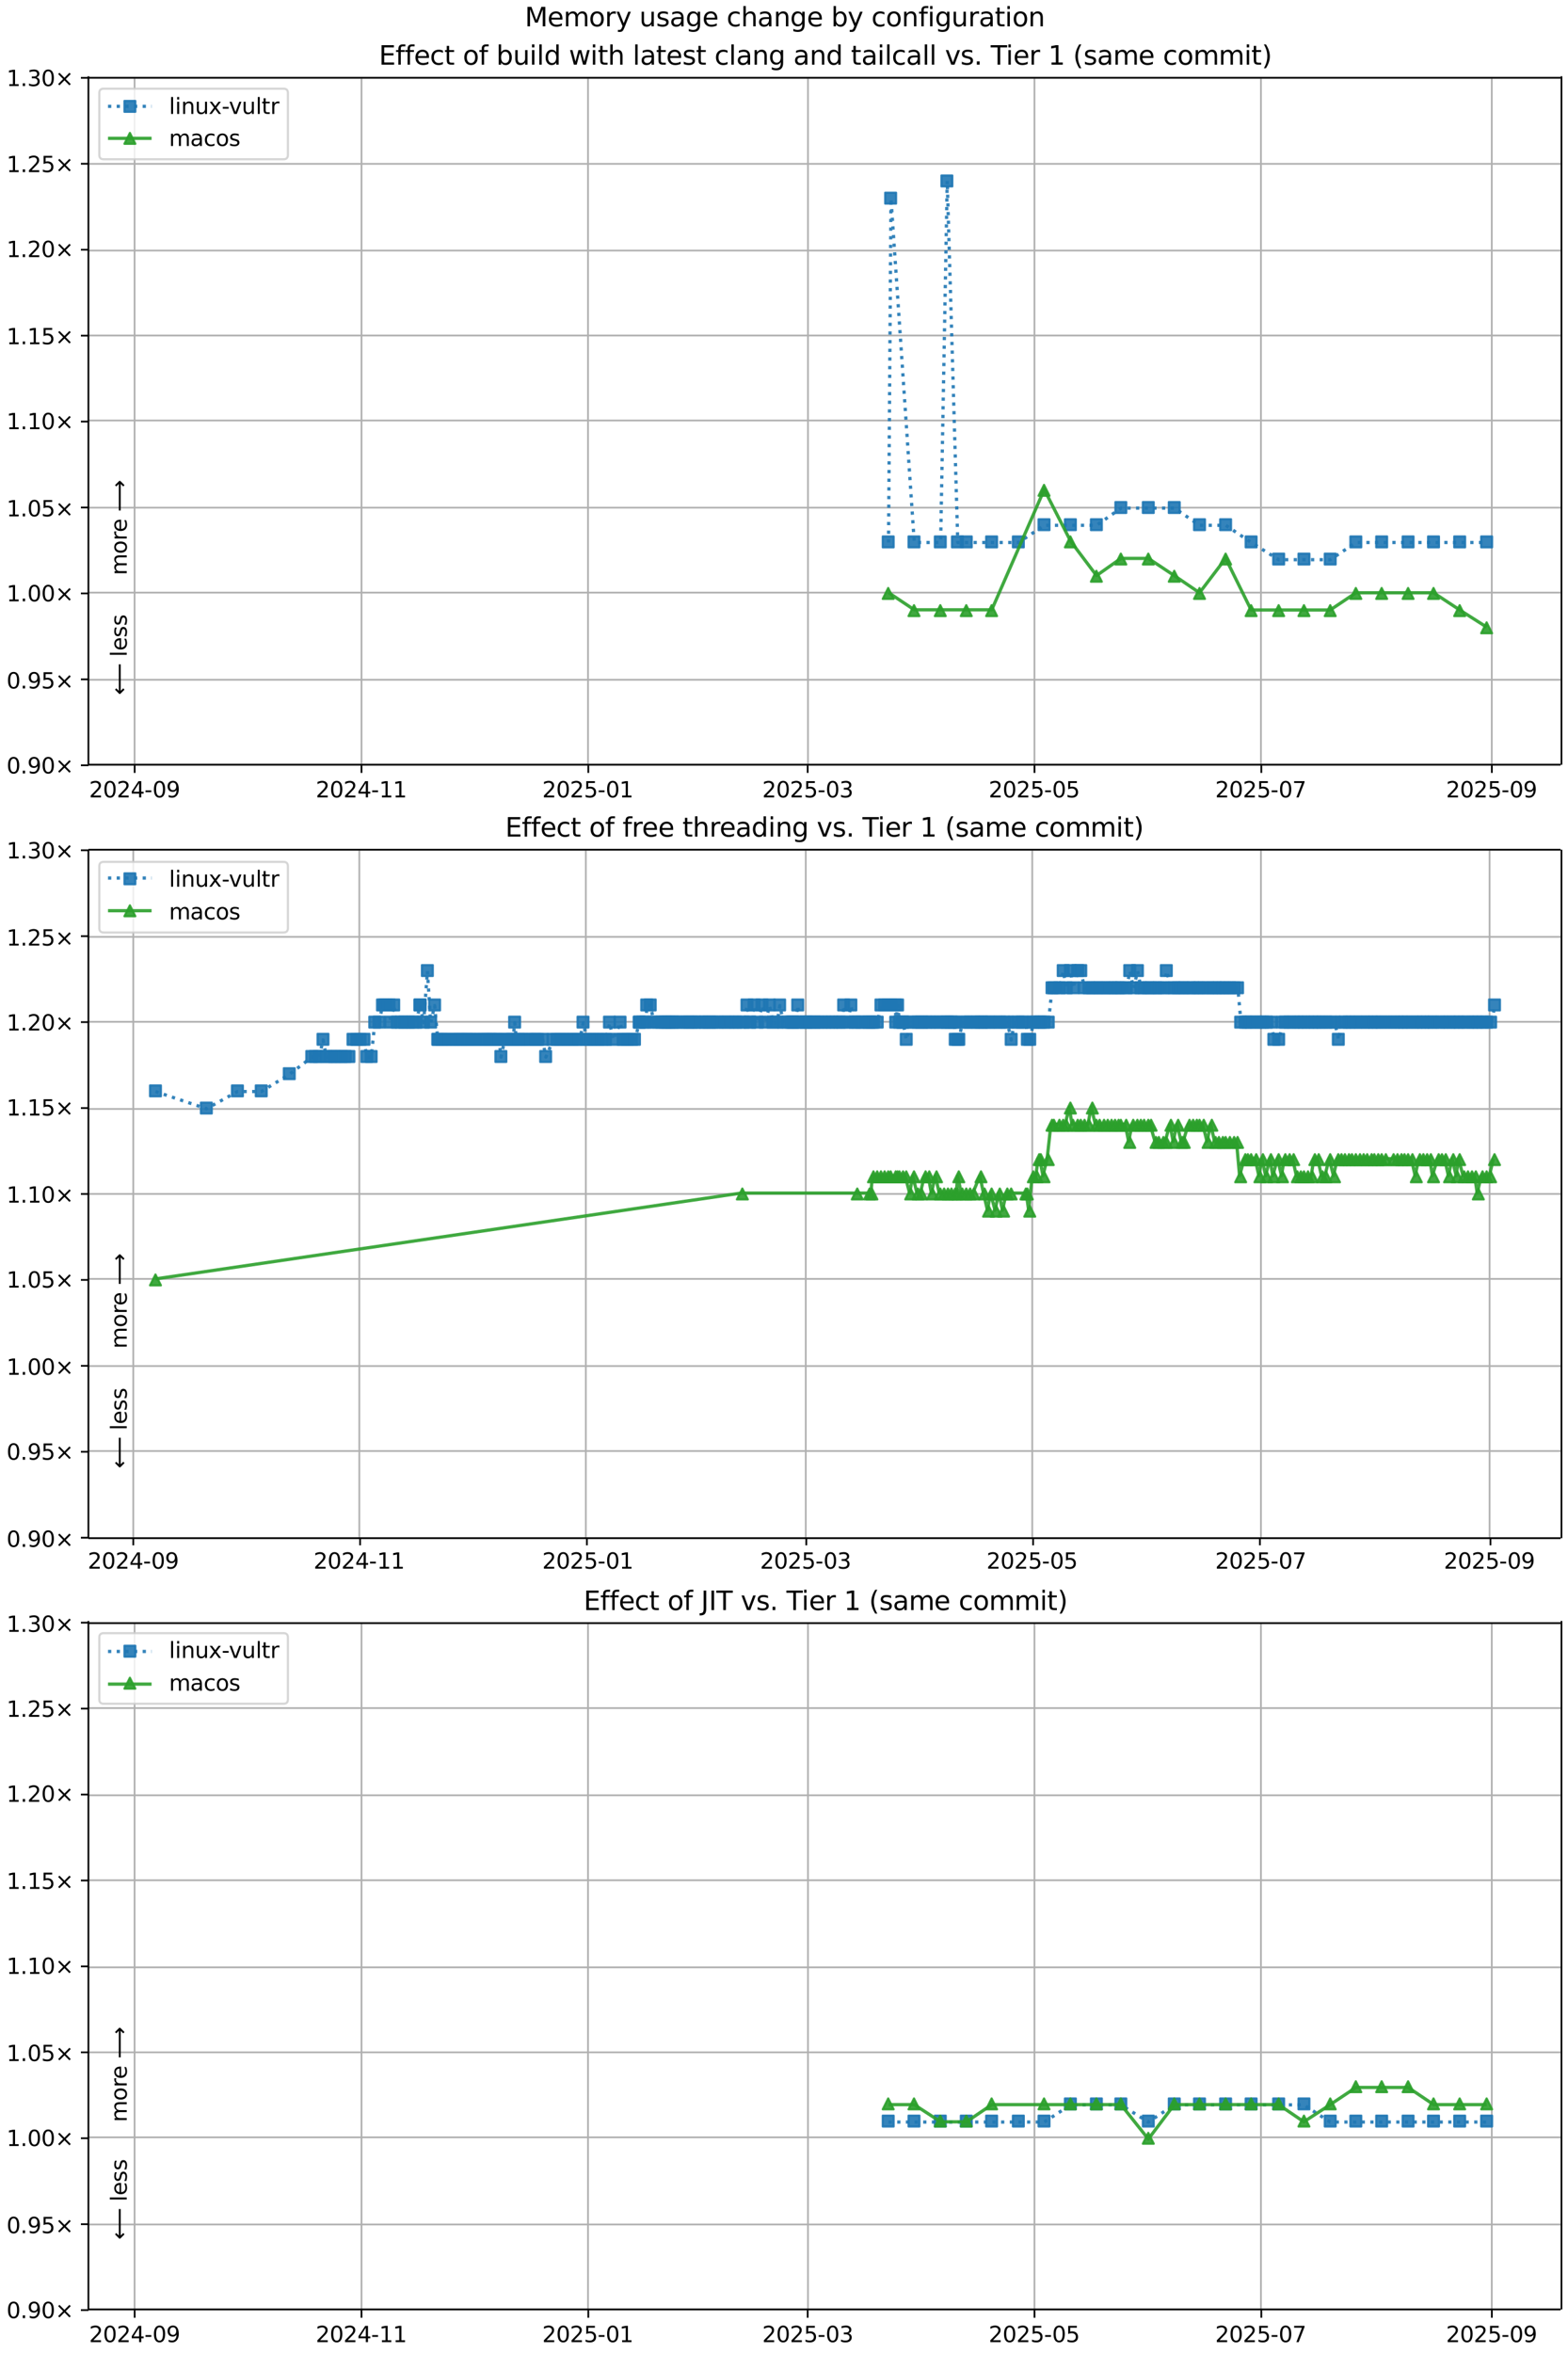 <?xml version="1.0" encoding="UTF-8"?>
<!DOCTYPE svg  PUBLIC '-//W3C//DTD SVG 1.1//EN'  'http://www.w3.org/Graphics/SVG/1.1/DTD/svg11.dtd'>
<svg width="720pt" height="1080pt" version="1.1" viewBox="0 0 720 1080" xmlns="http://www.w3.org/2000/svg" xmlns:xlink="http://www.w3.org/1999/xlink">
<defs>
<style type="text/css">*{stroke-linejoin: round; stroke-linecap: butt}</style>
</defs>
<path d="m0 1080h720v-1080h-720z" fill="#fff"/>
<path d="m40.6 351h676v-316h-676z" fill="#fff"/>
<path d="m61.8 351v-316" clip-path="url(#m)" fill="none" stroke="#b0b0b0" stroke-linecap="square" stroke-width=".8"/>
<defs>
<path id="o" d="m0 0v3.5" stroke="#000" stroke-width=".8"/>
</defs>
<use x="61.838" y="351.265" stroke="#000000" stroke-width=".8" xlink:href="#o"/>
<g transform="translate(40.9 366) scale(.1 -.1)">
<defs>
<path id="d" transform="scale(.016)" d="m1228 531h2203v-531h-2962v531q359 372 979 998 621 627 780 809 303 340 423 576 121 236 121 464 0 372-261 606-261 235-680 235-297 0-627-103-329-103-704-313v638q381 153 712 231 332 78 607 78 725 0 1156-363 431-362 431-968 0-288-108-546-107-257-392-607-78-91-497-524-418-433-1181-1211z"/>
<path id="c" transform="scale(.016)" d="m2034 4250q-487 0-733-480-245-479-245-1442 0-959 245-1439 246-480 733-480 491 0 736 480 246 480 246 1439 0 963-246 1442-245 480-736 480zm0 500q785 0 1199-621 414-620 414-1801 0-1178-414-1799-414-620-1199-620-784 0-1198 620-414 621-414 1799 0 1181 414 1801 414 621 1198 621z"/>
<path id="ad" transform="scale(.016)" d="m2419 4116-1594-2491h1594v2491zm-166 550h794v-3041h666v-525h-666v-1100h-628v1100h-2106v609l1940 2957z"/>
<path id="j" transform="scale(.016)" d="m313 2009h1684v-512h-1684v512z"/>
<path id="y" transform="scale(.016)" d="m703 97v575q238-113 481-172 244-59 479-59 625 0 954 420 330 420 377 1277-181-269-460-413-278-144-615-144-700 0-1108 423-408 424-408 1159 0 718 425 1152 425 435 1131 435 810 0 1236-621 427-620 427-1801 0-1103-524-1761-523-658-1407-658-238 0-482 47-243 47-506 141zm1256 1978q425 0 673 290 249 291 249 798 0 503-249 795-248 292-673 292t-673-292-248-795q0-507 248-798 248-290 673-290z"/>
</defs>
<use xlink:href="#d"/>
<use transform="translate(63.6)" xlink:href="#c"/>
<use transform="translate(127)" xlink:href="#d"/>
<use transform="translate(191)" xlink:href="#ad"/>
<use transform="translate(254)" xlink:href="#j"/>
<use transform="translate(291)" xlink:href="#c"/>
<use transform="translate(354)" xlink:href="#y"/>
</g>
<path d="m166 351v-316" clip-path="url(#m)" fill="none" stroke="#b0b0b0" stroke-linecap="square" stroke-width=".8"/>
<use x="165.988" y="351.265" stroke="#000000" stroke-width=".8" xlink:href="#o"/>
<g transform="translate(145 366) scale(.1 -.1)">
<defs>
<path id="e" transform="scale(.016)" d="m794 531h1031v3560l-1122-225v575l1116 225h631v-4135h1031v-531h-2687v531z"/>
</defs>
<use xlink:href="#d"/>
<use transform="translate(63.6)" xlink:href="#c"/>
<use transform="translate(127)" xlink:href="#d"/>
<use transform="translate(191)" xlink:href="#ad"/>
<use transform="translate(254)" xlink:href="#j"/>
<use transform="translate(291)" xlink:href="#e"/>
<use transform="translate(354)" xlink:href="#e"/>
</g>
<path d="m270 351v-316" clip-path="url(#m)" fill="none" stroke="#b0b0b0" stroke-linecap="square" stroke-width=".8"/>
<use x="270.138" y="351.265" stroke="#000000" stroke-width=".8" xlink:href="#o"/>
<g transform="translate(249 366) scale(.1 -.1)">
<defs>
<path id="f" transform="scale(.016)" d="m691 4666h2478v-532h-1900v-1143q137 47 274 70 138 23 276 23 781 0 1237-428 457-428 457-1159 0-753-469-1171-469-417-1322-417-294 0-599 50-304 50-629 150v635q281-153 581-228t634-75q541 0 856 284 316 284 316 772 0 487-316 771-315 285-856 285-253 0-505-56-251-56-513-175v2344z"/>
</defs>
<use xlink:href="#d"/>
<use transform="translate(63.6)" xlink:href="#c"/>
<use transform="translate(127)" xlink:href="#d"/>
<use transform="translate(191)" xlink:href="#f"/>
<use transform="translate(254)" xlink:href="#j"/>
<use transform="translate(291)" xlink:href="#c"/>
<use transform="translate(354)" xlink:href="#e"/>
</g>
<path d="m371 351v-316" clip-path="url(#m)" fill="none" stroke="#b0b0b0" stroke-linecap="square" stroke-width=".8"/>
<use x="370.873" y="351.265" stroke="#000000" stroke-width=".8" xlink:href="#o"/>
<g transform="translate(350 366) scale(.1 -.1)">
<defs>
<path id="ae" transform="scale(.016)" d="m2597 2516q453-97 707-404 255-306 255-756 0-690-475-1069-475-378-1350-378-293 0-604 58t-642 174v609q262-153 574-231 313-78 654-78 593 0 904 234t311 681q0 413-289 645-289 233-804 233h-544v519h569q465 0 712 186t247 536q0 359-255 551-254 193-729 193-260 0-557-57-297-56-653-174v562q360 100 674 150t592 50q719 0 1137-327 419-326 419-882 0-388-222-655t-631-370z"/>
</defs>
<use xlink:href="#d"/>
<use transform="translate(63.6)" xlink:href="#c"/>
<use transform="translate(127)" xlink:href="#d"/>
<use transform="translate(191)" xlink:href="#f"/>
<use transform="translate(254)" xlink:href="#j"/>
<use transform="translate(291)" xlink:href="#c"/>
<use transform="translate(354)" xlink:href="#ae"/>
</g>
<path d="m475 351v-316" clip-path="url(#m)" fill="none" stroke="#b0b0b0" stroke-linecap="square" stroke-width=".8"/>
<use x="475.023" y="351.265" stroke="#000000" stroke-width=".8" xlink:href="#o"/>
<g transform="translate(454 366) scale(.1 -.1)">
<use xlink:href="#d"/>
<use transform="translate(63.6)" xlink:href="#c"/>
<use transform="translate(127)" xlink:href="#d"/>
<use transform="translate(191)" xlink:href="#f"/>
<use transform="translate(254)" xlink:href="#j"/>
<use transform="translate(291)" xlink:href="#c"/>
<use transform="translate(354)" xlink:href="#f"/>
</g>
<path d="m579 351v-316" clip-path="url(#m)" fill="none" stroke="#b0b0b0" stroke-linecap="square" stroke-width=".8"/>
<use x="579.173" y="351.265" stroke="#000000" stroke-width=".8" xlink:href="#o"/>
<g transform="translate(558 366) scale(.1 -.1)">
<defs>
<path id="al" transform="scale(.016)" d="m525 4666h3e3v-269l-1694-4397h-659l1594 4134h-2241v532z"/>
</defs>
<use xlink:href="#d"/>
<use transform="translate(63.6)" xlink:href="#c"/>
<use transform="translate(127)" xlink:href="#d"/>
<use transform="translate(191)" xlink:href="#f"/>
<use transform="translate(254)" xlink:href="#j"/>
<use transform="translate(291)" xlink:href="#c"/>
<use transform="translate(354)" xlink:href="#al"/>
</g>
<path d="m685 351v-316" clip-path="url(#m)" fill="none" stroke="#b0b0b0" stroke-linecap="square" stroke-width=".8"/>
<use x="685.03" y="351.265" stroke="#000000" stroke-width=".8" xlink:href="#o"/>
<g transform="translate(664 366) scale(.1 -.1)">
<use xlink:href="#d"/>
<use transform="translate(63.6)" xlink:href="#c"/>
<use transform="translate(127)" xlink:href="#d"/>
<use transform="translate(191)" xlink:href="#f"/>
<use transform="translate(254)" xlink:href="#j"/>
<use transform="translate(291)" xlink:href="#c"/>
<use transform="translate(354)" xlink:href="#y"/>
</g>
<path d="m40.6 351h676" clip-path="url(#m)" fill="none" stroke="#b0b0b0" stroke-linecap="square" stroke-width=".8"/>
<defs>
<path id="h" d="m0 0h-3.5" stroke="#000" stroke-width=".8"/>
</defs>
<use x="40.646" y="351.265" stroke="#000000" stroke-width=".8" xlink:href="#h"/>
<g transform="translate(3 355) scale(.1 -.1)">
<defs>
<path id="g" transform="scale(.016)" d="m684 794h660v-794h-660v794z"/>
<path id="i" transform="scale(.016)" d="m4488 3438-1429-1435 1429-1428-372-378-1435 1434-1434-1434-369 378 1425 1428-1425 1435 369 378 1434-1435 1435 1435 372-378z"/>
</defs>
<use xlink:href="#c"/>
<use transform="translate(63.6)" xlink:href="#g"/>
<use transform="translate(95.4)" xlink:href="#y"/>
<use transform="translate(159)" xlink:href="#c"/>
<use transform="translate(223)" xlink:href="#i"/>
</g>
<path d="m40.6 312h676" clip-path="url(#m)" fill="none" stroke="#b0b0b0" stroke-linecap="square" stroke-width=".8"/>
<use x="40.646" y="311.823" stroke="#000000" stroke-width=".8" xlink:href="#h"/>
<g transform="translate(3 316) scale(.1 -.1)">
<use xlink:href="#c"/>
<use transform="translate(63.6)" xlink:href="#g"/>
<use transform="translate(95.4)" xlink:href="#y"/>
<use transform="translate(159)" xlink:href="#f"/>
<use transform="translate(223)" xlink:href="#i"/>
</g>
<path d="m40.6 272h676" clip-path="url(#m)" fill="none" stroke="#b0b0b0" stroke-linecap="square" stroke-width=".8"/>
<use x="40.646" y="272.382" stroke="#000000" stroke-width=".8" xlink:href="#h"/>
<g transform="translate(3 276) scale(.1 -.1)">
<use xlink:href="#e"/>
<use transform="translate(63.6)" xlink:href="#g"/>
<use transform="translate(95.4)" xlink:href="#c"/>
<use transform="translate(159)" xlink:href="#c"/>
<use transform="translate(223)" xlink:href="#i"/>
</g>
<path d="m40.6 233h676" clip-path="url(#m)" fill="none" stroke="#b0b0b0" stroke-linecap="square" stroke-width=".8"/>
<use x="40.646" y="232.94" stroke="#000000" stroke-width=".8" xlink:href="#h"/>
<g transform="translate(3 237) scale(.1 -.1)">
<use xlink:href="#e"/>
<use transform="translate(63.6)" xlink:href="#g"/>
<use transform="translate(95.4)" xlink:href="#c"/>
<use transform="translate(159)" xlink:href="#f"/>
<use transform="translate(223)" xlink:href="#i"/>
</g>
<path d="m40.6 193h676" clip-path="url(#m)" fill="none" stroke="#b0b0b0" stroke-linecap="square" stroke-width=".8"/>
<use x="40.646" y="193.499" stroke="#000000" stroke-width=".8" xlink:href="#h"/>
<g transform="translate(3 197) scale(.1 -.1)">
<use xlink:href="#e"/>
<use transform="translate(63.6)" xlink:href="#g"/>
<use transform="translate(95.4)" xlink:href="#e"/>
<use transform="translate(159)" xlink:href="#c"/>
<use transform="translate(223)" xlink:href="#i"/>
</g>
<path d="m40.6 154h676" clip-path="url(#m)" fill="none" stroke="#b0b0b0" stroke-linecap="square" stroke-width=".8"/>
<use x="40.646" y="154.057" stroke="#000000" stroke-width=".8" xlink:href="#h"/>
<g transform="translate(3 158) scale(.1 -.1)">
<use xlink:href="#e"/>
<use transform="translate(63.6)" xlink:href="#g"/>
<use transform="translate(95.4)" xlink:href="#e"/>
<use transform="translate(159)" xlink:href="#f"/>
<use transform="translate(223)" xlink:href="#i"/>
</g>
<path d="m40.6 115h676" clip-path="url(#m)" fill="none" stroke="#b0b0b0" stroke-linecap="square" stroke-width=".8"/>
<use x="40.646" y="114.616" stroke="#000000" stroke-width=".8" xlink:href="#h"/>
<g transform="translate(3 118) scale(.1 -.1)">
<use xlink:href="#e"/>
<use transform="translate(63.6)" xlink:href="#g"/>
<use transform="translate(95.4)" xlink:href="#d"/>
<use transform="translate(159)" xlink:href="#c"/>
<use transform="translate(223)" xlink:href="#i"/>
</g>
<path d="m40.6 75.2h676" clip-path="url(#m)" fill="none" stroke="#b0b0b0" stroke-linecap="square" stroke-width=".8"/>
<use x="40.646" y="75.174" stroke="#000000" stroke-width=".8" xlink:href="#h"/>
<g transform="translate(3 79) scale(.1 -.1)">
<use xlink:href="#e"/>
<use transform="translate(63.6)" xlink:href="#g"/>
<use transform="translate(95.4)" xlink:href="#d"/>
<use transform="translate(159)" xlink:href="#f"/>
<use transform="translate(223)" xlink:href="#i"/>
</g>
<path d="m40.6 35.7h676" clip-path="url(#m)" fill="none" stroke="#b0b0b0" stroke-linecap="square" stroke-width=".8"/>
<use x="40.646" y="35.733" stroke="#000000" stroke-width=".8" xlink:href="#h"/>
<g transform="translate(3 39.5) scale(.1 -.1)">
<use xlink:href="#e"/>
<use transform="translate(63.6)" xlink:href="#g"/>
<use transform="translate(95.4)" xlink:href="#ae"/>
<use transform="translate(159)" xlink:href="#c"/>
<use transform="translate(223)" xlink:href="#i"/>
</g>
<path d="m408 249 1.12-158 10.7 158h12.1l3.03-166 4.85 166h4.05 11.6 12.3l11.8-7.89h12.1 11.9l11.2-7.89h12.6 11.9l11.6 7.89h12l11.7 7.89 12.6 7.89h11.6 12.1l11.8-7.89h11.9 12.1 11.7 12 12.4" clip-path="url(#m)" fill="none" stroke="#1f77b4" stroke-dasharray="1.5,2.475" stroke-opacity=".9" stroke-width="1.5"/>
<defs>
<path id="a" d="m-2.5 2.5h5v-5h-5z" stroke="#1f77b4" stroke-opacity=".9"/>
</defs>
<g clip-path="url(#m)" fill="#1f77b4" fill-opacity=".9" stroke="#1f77b4" stroke-opacity=".9">
<use x="407.848" y="248.717" xlink:href="#a"/>
<use x="408.964" y="90.951" xlink:href="#a"/>
<use x="419.694" y="248.717" xlink:href="#a"/>
<use x="431.765" y="248.717" xlink:href="#a"/>
<use x="434.79" y="83.062" xlink:href="#a"/>
<use x="439.644" y="248.717" xlink:href="#a"/>
<use x="443.692" y="248.717" xlink:href="#a"/>
<use x="455.33" y="248.717" xlink:href="#a"/>
<use x="467.604" y="248.717" xlink:href="#a"/>
<use x="479.402" y="240.829" xlink:href="#a"/>
<use x="491.5" y="240.829" xlink:href="#a"/>
<use x="503.437" y="240.829" xlink:href="#a"/>
<use x="514.671" y="232.94" xlink:href="#a"/>
<use x="527.279" y="232.94" xlink:href="#a"/>
<use x="539.202" y="232.94" xlink:href="#a"/>
<use x="550.793" y="240.829" xlink:href="#a"/>
<use x="562.779" y="240.829" xlink:href="#a"/>
<use x="574.491" y="248.717" xlink:href="#a"/>
<use x="587.134" y="256.605" xlink:href="#a"/>
<use x="598.754" y="256.605" xlink:href="#a"/>
<use x="610.811" y="256.605" xlink:href="#a"/>
<use x="622.571" y="248.717" xlink:href="#a"/>
<use x="634.437" y="248.717" xlink:href="#a"/>
<use x="646.573" y="248.717" xlink:href="#a"/>
<use x="658.245" y="248.717" xlink:href="#a"/>
<use x="670.255" y="248.717" xlink:href="#a"/>
<use x="682.637" y="248.717" xlink:href="#a"/>
</g>
<path d="m408 272 11.8 7.89h12.1 11.9 11.6l24.1-55.2 12.1 23.7 11.9 15.8 11.2-7.89h12.6l11.9 7.89 11.6 7.89 12-15.8 11.7 23.7h12.6 11.6 12.1l11.8-7.89h11.9 12.1 11.7l12 7.89 12.4 7.89" clip-path="url(#m)" fill="none" stroke="#2ca02c" stroke-linecap="square" stroke-opacity=".9" stroke-width="1.5"/>
<defs>
<path id="b" d="m0-2.5-2.5 5h5z" stroke="#2ca02c" stroke-opacity=".9"/>
</defs>
<g clip-path="url(#m)" fill="#2ca02c" fill-opacity=".9" stroke="#2ca02c" stroke-opacity=".9">
<use x="407.848" y="272.382" xlink:href="#b"/>
<use x="419.694" y="280.27" xlink:href="#b"/>
<use x="431.765" y="280.27" xlink:href="#b"/>
<use x="443.692" y="280.27" xlink:href="#b"/>
<use x="455.33" y="280.27" xlink:href="#b"/>
<use x="479.402" y="225.052" xlink:href="#b"/>
<use x="491.5" y="248.717" xlink:href="#b"/>
<use x="503.437" y="264.493" xlink:href="#b"/>
<use x="514.671" y="256.605" xlink:href="#b"/>
<use x="527.279" y="256.605" xlink:href="#b"/>
<use x="539.202" y="264.493" xlink:href="#b"/>
<use x="550.793" y="272.382" xlink:href="#b"/>
<use x="562.779" y="256.605" xlink:href="#b"/>
<use x="574.491" y="280.27" xlink:href="#b"/>
<use x="587.134" y="280.27" xlink:href="#b"/>
<use x="598.754" y="280.27" xlink:href="#b"/>
<use x="610.811" y="280.27" xlink:href="#b"/>
<use x="622.571" y="272.382" xlink:href="#b"/>
<use x="634.437" y="272.382" xlink:href="#b"/>
<use x="646.573" y="272.382" xlink:href="#b"/>
<use x="658.245" y="272.382" xlink:href="#b"/>
<use x="670.255" y="280.27" xlink:href="#b"/>
<use x="682.637" y="288.158" xlink:href="#b"/>
</g>
<path d="m40.6 351v-316" fill="none" stroke="#000" stroke-linecap="square" stroke-width=".8"/>
<path d="m717 351v-316" fill="none" stroke="#000" stroke-linecap="square" stroke-width=".8"/>
<path d="m40.6 351h676" fill="none" stroke="#000" stroke-linecap="square" stroke-width=".8"/>
<path d="m40.6 35.7h676" fill="none" stroke="#000" stroke-linecap="square" stroke-width=".8"/>
<g clip-path="url(#m)">
<g transform="translate(58.2 264) rotate(-90) scale(.1 -.1)">
<defs>
<path id="q" transform="scale(.016)" d="m3328 2828q216 388 516 572t706 184q547 0 844-383 297-382 297-1088v-2113h-578v2094q0 503-179 746-178 244-543 244-447 0-707-297-259-296-259-809v-1978h-578v2094q0 506-178 748t-550 242q-441 0-701-298-259-298-259-808v-1978h-578v3500h578v-544q197 322 472 475t653 153q382 0 649-194 267-193 395-562z"/>
<path id="s" transform="scale(.016)" d="m1959 3097q-462 0-731-361t-269-989 267-989q268-361 733-361 460 0 728 362 269 363 269 988 0 622-269 986-268 364-728 364zm0 487q750 0 1178-488 429-487 429-1349 0-859-429-1349-428-489-1178-489-753 0-1180 489-426 490-426 1349 0 862 426 1349 427 488 1180 488z"/>
<path id="w" transform="scale(.016)" d="m2631 2963q-97 56-211 82-114 27-251 27-488 0-749-317t-261-911v-1844h-578v3500h578v-544q182 319 472 473 291 155 707 155 59 0 131-8 72-7 159-23l3-590z"/>
<path id="n" transform="scale(.016)" d="m3597 1894v-281h-2644q38-594 358-905t892-311q331 0 642 81t618 244v-544q-310-131-635-200t-659-69q-838 0-1327 487-489 488-489 1320 0 859 464 1363 464 505 1252 505 706 0 1117-455 411-454 411-1235zm-575 169q-6 471-264 752-258 282-683 282-481 0-770-272t-333-766l2050 4z"/>
<path id="ao" transform="scale(.016)" d="m8863 2147v-281l-1229-1228-375 375 729 728h-7622v531h7622l-729 728 375 375 1229-1228z"/>
</defs>
<use xlink:href="#q"/>
<use transform="translate(97.4)" xlink:href="#s"/>
<use transform="translate(159)" xlink:href="#w"/>
<use transform="translate(197)" xlink:href="#n"/>
<use transform="translate(259)" xlink:href="#DejaVuSans-20"/>
<use transform="translate(291)" xlink:href="#ao"/>
</g>
</g>
<g clip-path="url(#m)">
<g transform="translate(58.2 319) rotate(-90) scale(.1 -.1)">
<defs>
<path id="ap" transform="scale(.016)" d="m313 1866v281l1228 1228 375-375-728-728h7621v-531h-7621l728-728-375-375-1228 1228z"/>
<path id="t" transform="scale(.016)" d="m603 4863h575v-4863h-575v4863z"/>
<path id="p" transform="scale(.016)" d="m2834 3397v-544q-243 125-506 187-262 63-544 63-428 0-642-131t-214-394q0-200 153-314t616-217l197-44q612-131 870-370t258-667q0-488-386-773-386-284-1061-284-281 0-586 55t-642 164v594q319-166 628-249 309-82 613-82 406 0 624 139 219 139 219 392 0 234-158 359-157 125-692 241l-200 47q-534 112-772 345-237 233-237 639 0 494 350 762 350 269 994 269 318 0 599-47 282-46 519-140z"/>
</defs>
<use xlink:href="#ap"/>
<use transform="translate(143)" xlink:href="#DejaVuSans-20"/>
<use transform="translate(175)" xlink:href="#t"/>
<use transform="translate(203)" xlink:href="#n"/>
<use transform="translate(264)" xlink:href="#p"/>
<use transform="translate(317)" xlink:href="#p"/>
</g>
</g>
<g transform="translate(174 29.7) scale(.12 -.12)">
<defs>
<path id="ak" transform="scale(.016)" d="m628 4666h2950v-532h-2319v-1381h2222v-531h-2222v-1691h2375v-531h-3006v4666z"/>
<path id="z" transform="scale(.016)" d="m2375 4863v-479h-550q-309 0-430-125-120-125-120-450v-309h947v-447h-947v-3053h-578v3053h-550v447h550v244q0 584 272 851 272 268 862 268h544z"/>
<path id="x" transform="scale(.016)" d="m3122 3366v-538q-244 135-489 202t-495 67q-560 0-870-355-309-354-309-995t309-996q310-354 870-354 250 0 495 67t489 202v-532q-241-112-499-168-257-57-548-57-791 0-1257 497-465 497-465 1341 0 856 470 1346 471 491 1290 491 265 0 518-55 253-54 491-163z"/>
<path id="r" transform="scale(.016)" d="m1172 4494v-994h1184v-447h-1184v-1900q0-428 117-550t477-122h590v-481h-590q-666 0-919 248-253 249-253 905v1900h-422v447h422v994h578z"/>
<path id="ar" transform="scale(.016)" d="m3116 1747q0 634-261 995t-717 361q-457 0-718-361t-261-995 261-995 718-361q456 0 717 361t261 995zm-1957 1222q182 312 458 463 277 152 661 152 638 0 1036-506 399-506 399-1331t-399-1332q-398-506-1036-506-384 0-661 152-276 152-458 464v-525h-578v4863h578v-1894z"/>
<path id="aa" transform="scale(.016)" d="m544 1381v2119h575v-2097q0-497 193-746 194-248 582-248 465 0 735 297 271 297 271 810v1984h575v-3500h-575v538q-209-319-486-474-276-155-642-155-603 0-916 375-312 375-312 1097zm1447 2203z"/>
<path id="u" transform="scale(.016)" d="m603 3500h575v-3500h-575v3500zm0 1363h575v-729h-575v729z"/>
<path id="aj" transform="scale(.016)" d="m2906 2969v1894h575v-4863h-575v525q-181-312-458-464-276-152-664-152-634 0-1033 506-398 507-398 1332t398 1331q399 506 1033 506 388 0 664-152 277-151 458-463zm-1959-1222q0-634 261-995t717-361 718 361q263 361 263 995t-263 995q-262 361-718 361t-717-361-261-995z"/>
<path id="as" transform="scale(.016)" d="m269 3500h575l719-2731 715 2731h678l719-2731 716 2731h575l-916-3500h-678l-753 2869-756-2869h-679l-915 3500z"/>
<path id="ai" transform="scale(.016)" d="m3513 2113v-2113h-575v2094q0 497-194 743-194 247-581 247-466 0-735-297-269-296-269-809v-1978h-578v4863h578v-1907q207 316 486 472 280 156 646 156 603 0 912-373 310-373 310-1098z"/>
<path id="v" transform="scale(.016)" d="m2194 1759q-697 0-966-159t-269-544q0-306 202-486 202-179 548-179 479 0 768 339t289 901v128h-572zm1147 238v-2e3h-575v531q-197-318-491-470t-719-152q-537 0-855 302-317 302-317 808 0 590 395 890 396 300 1180 300h807v57q0 397-261 614t-733 217q-300 0-585-72-284-72-546-216v532q315 122 612 182 297 61 578 61 760 0 1135-394 375-393 375-1193z"/>
<path id="ab" transform="scale(.016)" d="m3513 2113v-2113h-575v2094q0 497-194 743-194 247-581 247-466 0-735-297-269-296-269-809v-1978h-578v3500h578v-544q207 316 486 472 280 156 646 156 603 0 912-373 310-373 310-1098z"/>
<path id="af" transform="scale(.016)" d="m2906 1791q0 625-258 968-257 344-723 344-462 0-720-344-258-343-258-968 0-622 258-966t720-344q466 0 723 344 258 344 258 966zm575-1357q0-893-397-1329-396-436-1215-436-303 0-572 45t-522 139v559q253-137 500-202 247-66 503-66 566 0 847 295t281 892v285q-178-310-456-463t-666-153q-643 0-1037 490-394 491-394 1301 0 812 394 1302 394 491 1037 491 388 0 666-153t456-462v531h575v-3066z"/>
<path id="ac" transform="scale(.016)" d="m191 3500h609l1094-2937 1094 2937h609l-1313-3500h-781l-1312 3500z"/>
<path id="ag" transform="scale(.016)" d="m-19 4666h3947v-532h-1656v-4134h-634v4134h-1657v532z"/>
<path id="an" transform="scale(.016)" d="m1984 4856q-418-718-622-1422-203-703-203-1425 0-721 205-1429t620-1424h-500q-468 735-701 1444t-233 1409q0 697 231 1403 232 707 703 1444h500z"/>
<path id="am" transform="scale(.016)" d="m513 4856h500q468-737 701-1444 233-706 233-1403 0-700-233-1409t-701-1444h-500q415 716 620 1424t205 1429q0 722-205 1425-205 704-620 1422z"/>
</defs>
<use xlink:href="#ak"/>
<use transform="translate(63.2)" xlink:href="#z"/>
<use transform="translate(98.4)" xlink:href="#z"/>
<use transform="translate(134)" xlink:href="#n"/>
<use transform="translate(195)" xlink:href="#x"/>
<use transform="translate(250)" xlink:href="#r"/>
<use transform="translate(289)" xlink:href="#DejaVuSans-20"/>
<use transform="translate(321)" xlink:href="#s"/>
<use transform="translate(382)" xlink:href="#z"/>
<use transform="translate(417)" xlink:href="#DejaVuSans-20"/>
<use transform="translate(449)" xlink:href="#ar"/>
<use transform="translate(513)" xlink:href="#aa"/>
<use transform="translate(576)" xlink:href="#u"/>
<use transform="translate(604)" xlink:href="#t"/>
<use transform="translate(632)" xlink:href="#aj"/>
<use transform="translate(695)" xlink:href="#DejaVuSans-20"/>
<use transform="translate(727)" xlink:href="#as"/>
<use transform="translate(809)" xlink:href="#u"/>
<use transform="translate(837)" xlink:href="#r"/>
<use transform="translate(876)" xlink:href="#ai"/>
<use transform="translate(939)" xlink:href="#DejaVuSans-20"/>
<use transform="translate(971)" xlink:href="#t"/>
<use transform="translate(999)" xlink:href="#v"/>
<use transform="translate(1060)" xlink:href="#r"/>
<use transform="translate(1099)" xlink:href="#n"/>
<use transform="translate(1161)" xlink:href="#p"/>
<use transform="translate(1213)" xlink:href="#r"/>
<use transform="translate(1252)" xlink:href="#DejaVuSans-20"/>
<use transform="translate(1284)" xlink:href="#x"/>
<use transform="translate(1339)" xlink:href="#t"/>
<use transform="translate(1367)" xlink:href="#v"/>
<use transform="translate(1428)" xlink:href="#ab"/>
<use transform="translate(1491)" xlink:href="#af"/>
<use transform="translate(1555)" xlink:href="#DejaVuSans-20"/>
<use transform="translate(1586)" xlink:href="#v"/>
<use transform="translate(1648)" xlink:href="#ab"/>
<use transform="translate(1711)" xlink:href="#aj"/>
<use transform="translate(1775)" xlink:href="#DejaVuSans-20"/>
<use transform="translate(1806)" xlink:href="#r"/>
<use transform="translate(1846)" xlink:href="#v"/>
<use transform="translate(1907)" xlink:href="#u"/>
<use transform="translate(1935)" xlink:href="#t"/>
<use transform="translate(1962)" xlink:href="#x"/>
<use transform="translate(2017)" xlink:href="#v"/>
<use transform="translate(2079)" xlink:href="#t"/>
<use transform="translate(2106)" xlink:href="#t"/>
<use transform="translate(2134)" xlink:href="#DejaVuSans-20"/>
<use transform="translate(2166)" xlink:href="#ac"/>
<use transform="translate(2225)" xlink:href="#p"/>
<use transform="translate(2277)" xlink:href="#g"/>
<use transform="translate(2309)" xlink:href="#DejaVuSans-20"/>
<use transform="translate(2341)" xlink:href="#ag"/>
<use transform="translate(2399)" xlink:href="#u"/>
<use transform="translate(2427)" xlink:href="#n"/>
<use transform="translate(2488)" xlink:href="#w"/>
<use transform="translate(2529)" xlink:href="#DejaVuSans-20"/>
<use transform="translate(2561)" xlink:href="#e"/>
<use transform="translate(2625)" xlink:href="#DejaVuSans-20"/>
<use transform="translate(2656)" xlink:href="#an"/>
<use transform="translate(2696)" xlink:href="#p"/>
<use transform="translate(2748)" xlink:href="#v"/>
<use transform="translate(2809)" xlink:href="#q"/>
<use transform="translate(2906)" xlink:href="#n"/>
<use transform="translate(2968)" xlink:href="#DejaVuSans-20"/>
<use transform="translate(3e3)" xlink:href="#x"/>
<use transform="translate(3055)" xlink:href="#s"/>
<use transform="translate(3116)" xlink:href="#q"/>
<use transform="translate(3213)" xlink:href="#q"/>
<use transform="translate(3311)" xlink:href="#u"/>
<use transform="translate(3338)" xlink:href="#r"/>
<use transform="translate(3378)" xlink:href="#am"/>
</g>
<path d="m47.6 73.1h82.6q2 0 2-2v-28.4q0-2-2-2h-82.6q-2 0-2 2v28.4q0 2 2 2z" fill="#fff" opacity=".8" stroke="#ccc"/>
<path d="m49.6 48.8h10 10" fill="none" stroke="#1f77b4" stroke-dasharray="1.5,2.475" stroke-opacity=".9" stroke-width="1.5"/>
<use x="59.646" y="48.831" fill="#1f77b4" fill-opacity=".9" stroke="#1f77b4" stroke-opacity=".9" xlink:href="#a"/>
<g transform="translate(77.6 52.3) scale(.1 -.1)">
<defs>
<path id="ah" transform="scale(.016)" d="m3513 3500-1266-1703 1331-1797h-678l-1019 1375-1018-1375h-679l1360 1831-1244 1669h678l928-1247 928 1247h679z"/>
</defs>
<use xlink:href="#t"/>
<use transform="translate(27.8)" xlink:href="#u"/>
<use transform="translate(55.6)" xlink:href="#ab"/>
<use transform="translate(119)" xlink:href="#aa"/>
<use transform="translate(182)" xlink:href="#ah"/>
<use transform="translate(242)" xlink:href="#j"/>
<use transform="translate(275)" xlink:href="#ac"/>
<use transform="translate(334)" xlink:href="#aa"/>
<use transform="translate(398)" xlink:href="#t"/>
<use transform="translate(425)" xlink:href="#r"/>
<use transform="translate(465)" xlink:href="#w"/>
</g>
<path d="m49.6 63.5h10 10" fill="none" stroke="#2ca02c" stroke-linecap="square" stroke-opacity=".9" stroke-width="1.5"/>
<use x="59.646" y="63.509" fill="#2ca02c" fill-opacity=".9" stroke="#2ca02c" stroke-opacity=".9" xlink:href="#b"/>
<g transform="translate(77.6 67) scale(.1 -.1)">
<use xlink:href="#q"/>
<use transform="translate(97.4)" xlink:href="#v"/>
<use transform="translate(159)" xlink:href="#x"/>
<use transform="translate(214)" xlink:href="#s"/>
<use transform="translate(275)" xlink:href="#p"/>
</g>
<path d="m40.6 706h676v-316h-676z" fill="#fff"/>
<path d="m61.2 706v-316" clip-path="url(#l)" fill="none" stroke="#b0b0b0" stroke-linecap="square" stroke-width=".8"/>
<use x="61.198" y="705.793" stroke="#000000" stroke-width=".8" xlink:href="#o"/>
<g transform="translate(40.3 720) scale(.1 -.1)">
<use xlink:href="#d"/>
<use transform="translate(63.6)" xlink:href="#c"/>
<use transform="translate(127)" xlink:href="#d"/>
<use transform="translate(191)" xlink:href="#ad"/>
<use transform="translate(254)" xlink:href="#j"/>
<use transform="translate(291)" xlink:href="#c"/>
<use transform="translate(354)" xlink:href="#y"/>
</g>
<path d="m165 706v-316" clip-path="url(#l)" fill="none" stroke="#b0b0b0" stroke-linecap="square" stroke-width=".8"/>
<use x="165.348" y="705.793" stroke="#000000" stroke-width=".8" xlink:href="#o"/>
<g transform="translate(144 720) scale(.1 -.1)">
<use xlink:href="#d"/>
<use transform="translate(63.6)" xlink:href="#c"/>
<use transform="translate(127)" xlink:href="#d"/>
<use transform="translate(191)" xlink:href="#ad"/>
<use transform="translate(254)" xlink:href="#j"/>
<use transform="translate(291)" xlink:href="#e"/>
<use transform="translate(354)" xlink:href="#e"/>
</g>
<path d="m269 706v-316" clip-path="url(#l)" fill="none" stroke="#b0b0b0" stroke-linecap="square" stroke-width=".8"/>
<use x="269.497" y="705.793" stroke="#000000" stroke-width=".8" xlink:href="#o"/>
<g transform="translate(249 720) scale(.1 -.1)">
<use xlink:href="#d"/>
<use transform="translate(63.6)" xlink:href="#c"/>
<use transform="translate(127)" xlink:href="#d"/>
<use transform="translate(191)" xlink:href="#f"/>
<use transform="translate(254)" xlink:href="#j"/>
<use transform="translate(291)" xlink:href="#c"/>
<use transform="translate(354)" xlink:href="#e"/>
</g>
<path d="m370 706v-316" clip-path="url(#l)" fill="none" stroke="#b0b0b0" stroke-linecap="square" stroke-width=".8"/>
<use x="370.233" y="705.793" stroke="#000000" stroke-width=".8" xlink:href="#o"/>
<g transform="translate(349 720) scale(.1 -.1)">
<use xlink:href="#d"/>
<use transform="translate(63.6)" xlink:href="#c"/>
<use transform="translate(127)" xlink:href="#d"/>
<use transform="translate(191)" xlink:href="#f"/>
<use transform="translate(254)" xlink:href="#j"/>
<use transform="translate(291)" xlink:href="#c"/>
<use transform="translate(354)" xlink:href="#ae"/>
</g>
<path d="m474 706v-316" clip-path="url(#l)" fill="none" stroke="#b0b0b0" stroke-linecap="square" stroke-width=".8"/>
<use x="474.382" y="705.793" stroke="#000000" stroke-width=".8" xlink:href="#o"/>
<g transform="translate(453 720) scale(.1 -.1)">
<use xlink:href="#d"/>
<use transform="translate(63.6)" xlink:href="#c"/>
<use transform="translate(127)" xlink:href="#d"/>
<use transform="translate(191)" xlink:href="#f"/>
<use transform="translate(254)" xlink:href="#j"/>
<use transform="translate(291)" xlink:href="#c"/>
<use transform="translate(354)" xlink:href="#f"/>
</g>
<path d="m579 706v-316" clip-path="url(#l)" fill="none" stroke="#b0b0b0" stroke-linecap="square" stroke-width=".8"/>
<use x="578.532" y="705.793" stroke="#000000" stroke-width=".8" xlink:href="#o"/>
<g transform="translate(558 720) scale(.1 -.1)">
<use xlink:href="#d"/>
<use transform="translate(63.6)" xlink:href="#c"/>
<use transform="translate(127)" xlink:href="#d"/>
<use transform="translate(191)" xlink:href="#f"/>
<use transform="translate(254)" xlink:href="#j"/>
<use transform="translate(291)" xlink:href="#c"/>
<use transform="translate(354)" xlink:href="#al"/>
</g>
<path d="m684 706v-316" clip-path="url(#l)" fill="none" stroke="#b0b0b0" stroke-linecap="square" stroke-width=".8"/>
<use x="684.39" y="705.793" stroke="#000000" stroke-width=".8" xlink:href="#o"/>
<g transform="translate(663 720) scale(.1 -.1)">
<use xlink:href="#d"/>
<use transform="translate(63.6)" xlink:href="#c"/>
<use transform="translate(127)" xlink:href="#d"/>
<use transform="translate(191)" xlink:href="#f"/>
<use transform="translate(254)" xlink:href="#j"/>
<use transform="translate(291)" xlink:href="#c"/>
<use transform="translate(354)" xlink:href="#y"/>
</g>
<path d="m40.6 706h676" clip-path="url(#l)" fill="none" stroke="#b0b0b0" stroke-linecap="square" stroke-width=".8"/>
<use x="40.646" y="705.793" stroke="#000000" stroke-width=".8" xlink:href="#h"/>
<g transform="translate(3 710) scale(.1 -.1)">
<use xlink:href="#c"/>
<use transform="translate(63.6)" xlink:href="#g"/>
<use transform="translate(95.4)" xlink:href="#y"/>
<use transform="translate(159)" xlink:href="#c"/>
<use transform="translate(223)" xlink:href="#i"/>
</g>
<path d="m40.6 666h676" clip-path="url(#l)" fill="none" stroke="#b0b0b0" stroke-linecap="square" stroke-width=".8"/>
<use x="40.646" y="666.352" stroke="#000000" stroke-width=".8" xlink:href="#h"/>
<g transform="translate(3 670) scale(.1 -.1)">
<use xlink:href="#c"/>
<use transform="translate(63.6)" xlink:href="#g"/>
<use transform="translate(95.4)" xlink:href="#y"/>
<use transform="translate(159)" xlink:href="#f"/>
<use transform="translate(223)" xlink:href="#i"/>
</g>
<path d="m40.6 627h676" clip-path="url(#l)" fill="none" stroke="#b0b0b0" stroke-linecap="square" stroke-width=".8"/>
<use x="40.646" y="626.91" stroke="#000000" stroke-width=".8" xlink:href="#h"/>
<g transform="translate(3 631) scale(.1 -.1)">
<use xlink:href="#e"/>
<use transform="translate(63.6)" xlink:href="#g"/>
<use transform="translate(95.4)" xlink:href="#c"/>
<use transform="translate(159)" xlink:href="#c"/>
<use transform="translate(223)" xlink:href="#i"/>
</g>
<path d="m40.6 587h676" clip-path="url(#l)" fill="none" stroke="#b0b0b0" stroke-linecap="square" stroke-width=".8"/>
<use x="40.646" y="587.469" stroke="#000000" stroke-width=".8" xlink:href="#h"/>
<g transform="translate(3 591) scale(.1 -.1)">
<use xlink:href="#e"/>
<use transform="translate(63.6)" xlink:href="#g"/>
<use transform="translate(95.4)" xlink:href="#c"/>
<use transform="translate(159)" xlink:href="#f"/>
<use transform="translate(223)" xlink:href="#i"/>
</g>
<path d="m40.6 548h676" clip-path="url(#l)" fill="none" stroke="#b0b0b0" stroke-linecap="square" stroke-width=".8"/>
<use x="40.646" y="548.027" stroke="#000000" stroke-width=".8" xlink:href="#h"/>
<g transform="translate(3 552) scale(.1 -.1)">
<use xlink:href="#e"/>
<use transform="translate(63.6)" xlink:href="#g"/>
<use transform="translate(95.4)" xlink:href="#e"/>
<use transform="translate(159)" xlink:href="#c"/>
<use transform="translate(223)" xlink:href="#i"/>
</g>
<path d="m40.6 509h676" clip-path="url(#l)" fill="none" stroke="#b0b0b0" stroke-linecap="square" stroke-width=".8"/>
<use x="40.646" y="508.586" stroke="#000000" stroke-width=".8" xlink:href="#h"/>
<g transform="translate(3 512) scale(.1 -.1)">
<use xlink:href="#e"/>
<use transform="translate(63.6)" xlink:href="#g"/>
<use transform="translate(95.4)" xlink:href="#e"/>
<use transform="translate(159)" xlink:href="#f"/>
<use transform="translate(223)" xlink:href="#i"/>
</g>
<path d="m40.6 469h676" clip-path="url(#l)" fill="none" stroke="#b0b0b0" stroke-linecap="square" stroke-width=".8"/>
<use x="40.646" y="469.144" stroke="#000000" stroke-width=".8" xlink:href="#h"/>
<g transform="translate(3 473) scale(.1 -.1)">
<use xlink:href="#e"/>
<use transform="translate(63.6)" xlink:href="#g"/>
<use transform="translate(95.4)" xlink:href="#d"/>
<use transform="translate(159)" xlink:href="#c"/>
<use transform="translate(223)" xlink:href="#i"/>
</g>
<path d="m40.6 430h676" clip-path="url(#l)" fill="none" stroke="#b0b0b0" stroke-linecap="square" stroke-width=".8"/>
<use x="40.646" y="429.703" stroke="#000000" stroke-width=".8" xlink:href="#h"/>
<g transform="translate(3 434) scale(.1 -.1)">
<use xlink:href="#e"/>
<use transform="translate(63.6)" xlink:href="#g"/>
<use transform="translate(95.4)" xlink:href="#d"/>
<use transform="translate(159)" xlink:href="#f"/>
<use transform="translate(223)" xlink:href="#i"/>
</g>
<path d="m40.6 390h676" clip-path="url(#l)" fill="none" stroke="#b0b0b0" stroke-linecap="square" stroke-width=".8"/>
<use x="40.646" y="390.261" stroke="#000000" stroke-width=".8" xlink:href="#h"/>
<g transform="translate(3 394) scale(.1 -.1)">
<use xlink:href="#e"/>
<use transform="translate(63.6)" xlink:href="#g"/>
<use transform="translate(95.4)" xlink:href="#ae"/>
<use transform="translate(159)" xlink:href="#c"/>
<use transform="translate(223)" xlink:href="#i"/>
</g>
<g stroke="#1f77b4" stroke-opacity=".9">
<path d="m71.4 501 23.4 7.89 14.3-7.89h10.9l12.9-7.89 10.3-7.89h3.35l1.81-7.89 1.57 7.89h10.3l1.87-7.89h5.05l1.28 7.89h2.01l1.67-15.8h1.93l1.61-7.89h3l0.768 7.89 1.38-7.89 1.62 7.89h8.64l1.78-7.89h0.129l1.55 7.89 1.74-23.7 1.5 23.7 1.82-7.89 1.46 15.8h28.1l0.912 7.89 1.69-7.89h3.76l0.858-7.89 0.743 7.89h12.1l1.43 7.89 3.37-7.89h12.2l1.62-7.89 1.74 7.89h8.58l1.83-7.89 1.57 7.89 3.28-7.89 1.43 7.89h5.2l2.16-7.89h2.93l0.527-7.89h1.62l1.65 7.89h41.1l1.65-7.89 1.4 7.89 1.89-7.89 1.54 7.89 2.07-7.89 1.42 7.89 1.97-7.89 1.56 7.89h1.87l1.28-7.89 1.71 7.89h5.35l1.25-7.89 0.501 7.89h19.9l0.645-7.89 1.72 7.89 1.6-7.89 1.58 7.89h10.5l1.72-7.89h6.67l0.109 7.89 0.857-7.89 0.874 7.89h1.64l1.46 7.89 2.05-7.89h20l0.409 7.89h1.63l1.62-7.89h20.7l1.76 7.89 1.48-7.89h5.28l0.676 7.89h1.1l1.66-7.89h6.84l1.73-15.8h3.42l1.72-7.89 1.42 7.89 1.87-7.89 1.22 7.89 2.17-7.89h1.38l1.73 7.89h19.2l1.61-7.89 1.61 7.89 1.91-7.89 1.59 7.89h10.4l1.34-7.89 2.12 7.89h30.6l1.42 15.8h13.9l1.34 7.89h2.21l1.77-7.89h23.9l1.74 7.89 1.46-7.89h68.5l1.81-7.89" clip-path="url(#l)" fill="none" stroke-dasharray="1.5,2.475" stroke-width="1.5"/>
<g clip-path="url(#l)" fill="#1f77b4" fill-opacity=".9">
<use x="71.389" y="500.697" xlink:href="#a"/>
<use x="94.75" y="508.586" xlink:href="#a"/>
<use x="109.023" y="500.697" xlink:href="#a"/>
<use x="119.956" y="500.697" xlink:href="#a"/>
<use x="132.833" y="492.809" xlink:href="#a"/>
<use x="143.158" y="484.921" xlink:href="#a"/>
<use x="144.844" y="484.921" xlink:href="#a"/>
<use x="146.505" y="484.921" xlink:href="#a"/>
<use x="148.318" y="477.032" xlink:href="#a"/>
<use x="149.889" y="484.921" xlink:href="#a"/>
<use x="151.793" y="484.921" xlink:href="#a"/>
<use x="153.528" y="484.921" xlink:href="#a"/>
<use x="154.837" y="484.921" xlink:href="#a"/>
<use x="156.788" y="484.921" xlink:href="#a"/>
<use x="158.513" y="484.921" xlink:href="#a"/>
<use x="160.217" y="484.921" xlink:href="#a"/>
<use x="162.091" y="477.032" xlink:href="#a"/>
<use x="163.797" y="477.032" xlink:href="#a"/>
<use x="165.329" y="477.032" xlink:href="#a"/>
<use x="167.139" y="477.032" xlink:href="#a"/>
<use x="168.42" y="484.921" xlink:href="#a"/>
<use x="170.426" y="484.921" xlink:href="#a"/>
<use x="172.092" y="469.144" xlink:href="#a"/>
<use x="174.019" y="469.144" xlink:href="#a"/>
<use x="175.632" y="461.256" xlink:href="#a"/>
<use x="176.503" y="461.256" xlink:href="#a"/>
<use x="177.374" y="461.256" xlink:href="#a"/>
<use x="178.636" y="461.256" xlink:href="#a"/>
<use x="179.404" y="469.144" xlink:href="#a"/>
<use x="180.787" y="461.256" xlink:href="#a"/>
<use x="182.403" y="469.144" xlink:href="#a"/>
<use x="184.285" y="469.144" xlink:href="#a"/>
<use x="185.793" y="469.144" xlink:href="#a"/>
<use x="187.668" y="469.144" xlink:href="#a"/>
<use x="189.42" y="469.144" xlink:href="#a"/>
<use x="191.04" y="469.144" xlink:href="#a"/>
<use x="192.817" y="461.256" xlink:href="#a"/>
<use x="192.945" y="461.256" xlink:href="#a"/>
<use x="194.496" y="469.144" xlink:href="#a"/>
<use x="196.236" y="445.479" xlink:href="#a"/>
<use x="197.74" y="469.144" xlink:href="#a"/>
<use x="199.56" y="461.256" xlink:href="#a"/>
<use x="201.015" y="477.032" xlink:href="#a"/>
<use x="201.388" y="477.032" xlink:href="#a"/>
<use x="202.776" y="477.032" xlink:href="#a"/>
<use x="203.055" y="477.032" xlink:href="#a"/>
<use x="204.595" y="477.032" xlink:href="#a"/>
<use x="206.375" y="477.032" xlink:href="#a"/>
<use x="208.001" y="477.032" xlink:href="#a"/>
<use x="209.723" y="477.032" xlink:href="#a"/>
<use x="210.966" y="477.032" xlink:href="#a"/>
<use x="211.557" y="477.032" xlink:href="#a"/>
<use x="212.802" y="477.032" xlink:href="#a"/>
<use x="214.459" y="477.032" xlink:href="#a"/>
<use x="214.795" y="477.032" xlink:href="#a"/>
<use x="216.331" y="477.032" xlink:href="#a"/>
<use x="218.098" y="477.032" xlink:href="#a"/>
<use x="220.091" y="477.032" xlink:href="#a"/>
<use x="221.857" y="477.032" xlink:href="#a"/>
<use x="223.15" y="477.032" xlink:href="#a"/>
<use x="223.57" y="477.032" xlink:href="#a"/>
<use x="225.082" y="477.032" xlink:href="#a"/>
<use x="225.572" y="477.032" xlink:href="#a"/>
<use x="226.789" y="477.032" xlink:href="#a"/>
<use x="228.234" y="477.032" xlink:href="#a"/>
<use x="229.086" y="477.032" xlink:href="#a"/>
<use x="229.998" y="484.921" xlink:href="#a"/>
<use x="231.688" y="477.032" xlink:href="#a"/>
<use x="233.797" y="477.032" xlink:href="#a"/>
<use x="234.743" y="477.032" xlink:href="#a"/>
<use x="235.039" y="477.032" xlink:href="#a"/>
<use x="235.443" y="477.032" xlink:href="#a"/>
<use x="236.301" y="469.144" xlink:href="#a"/>
<use x="237.044" y="477.032" xlink:href="#a"/>
<use x="238.364" y="477.032" xlink:href="#a"/>
<use x="238.501" y="477.032" xlink:href="#a"/>
<use x="240.005" y="477.032" xlink:href="#a"/>
<use x="242.271" y="477.032" xlink:href="#a"/>
<use x="243.815" y="477.032" xlink:href="#a"/>
<use x="245.686" y="477.032" xlink:href="#a"/>
<use x="246.18" y="477.032" xlink:href="#a"/>
<use x="246.844" y="477.032" xlink:href="#a"/>
<use x="249.126" y="477.032" xlink:href="#a"/>
<use x="250.551" y="484.921" xlink:href="#a"/>
<use x="253.92" y="477.032" xlink:href="#a"/>
<use x="255.788" y="477.032" xlink:href="#a"/>
<use x="257.296" y="477.032" xlink:href="#a"/>
<use x="258.947" y="477.032" xlink:href="#a"/>
<use x="260.953" y="477.032" xlink:href="#a"/>
<use x="262.679" y="477.032" xlink:href="#a"/>
<use x="264.311" y="477.032" xlink:href="#a"/>
<use x="266.091" y="477.032" xlink:href="#a"/>
<use x="267.71" y="469.144" xlink:href="#a"/>
<use x="269.453" y="477.032" xlink:href="#a"/>
<use x="271.218" y="477.032" xlink:href="#a"/>
<use x="272.702" y="477.032" xlink:href="#a"/>
<use x="274.606" y="477.032" xlink:href="#a"/>
<use x="276.444" y="477.032" xlink:href="#a"/>
<use x="278.033" y="477.032" xlink:href="#a"/>
<use x="279.859" y="469.144" xlink:href="#a"/>
<use x="281.428" y="477.032" xlink:href="#a"/>
<use x="284.704" y="469.144" xlink:href="#a"/>
<use x="286.138" y="477.032" xlink:href="#a"/>
<use x="286.788" y="477.032" xlink:href="#a"/>
<use x="288.098" y="477.032" xlink:href="#a"/>
<use x="290.069" y="477.032" xlink:href="#a"/>
<use x="291.335" y="477.032" xlink:href="#a"/>
<use x="293.492" y="469.144" xlink:href="#a"/>
<use x="293.672" y="469.144" xlink:href="#a"/>
<use x="295.053" y="469.144" xlink:href="#a"/>
<use x="296.427" y="469.144" xlink:href="#a"/>
<use x="296.954" y="461.256" xlink:href="#a"/>
<use x="298.574" y="461.256" xlink:href="#a"/>
<use x="300.222" y="469.144" xlink:href="#a"/>
<use x="302.086" y="469.144" xlink:href="#a"/>
<use x="303.78" y="469.144" xlink:href="#a"/>
<use x="305.457" y="469.144" xlink:href="#a"/>
<use x="305.592" y="469.144" xlink:href="#a"/>
<use x="306.482" y="469.144" xlink:href="#a"/>
<use x="307.224" y="469.144" xlink:href="#a"/>
<use x="308.333" y="469.144" xlink:href="#a"/>
<use x="308.876" y="469.144" xlink:href="#a"/>
<use x="310.512" y="469.144" xlink:href="#a"/>
<use x="311.921" y="469.144" xlink:href="#a"/>
<use x="313.676" y="469.144" xlink:href="#a"/>
<use x="315.754" y="469.144" xlink:href="#a"/>
<use x="316.57" y="469.144" xlink:href="#a"/>
<use x="317.459" y="469.144" xlink:href="#a"/>
<use x="319.157" y="469.144" xlink:href="#a"/>
<use x="320.748" y="469.144" xlink:href="#a"/>
<use x="322.12" y="469.144" xlink:href="#a"/>
<use x="323.766" y="469.144" xlink:href="#a"/>
<use x="325.434" y="469.144" xlink:href="#a"/>
<use x="325.936" y="469.144" xlink:href="#a"/>
<use x="327.171" y="469.144" xlink:href="#a"/>
<use x="329.326" y="469.144" xlink:href="#a"/>
<use x="330.795" y="469.144" xlink:href="#a"/>
<use x="332.785" y="469.144" xlink:href="#a"/>
<use x="334.425" y="469.144" xlink:href="#a"/>
<use x="336.198" y="469.144" xlink:href="#a"/>
<use x="337.896" y="469.144" xlink:href="#a"/>
<use x="339.484" y="469.144" xlink:href="#a"/>
<use x="341.348" y="469.144" xlink:href="#a"/>
<use x="342.997" y="461.256" xlink:href="#a"/>
<use x="344.301" y="469.144" xlink:href="#a"/>
<use x="344.398" y="469.144" xlink:href="#a"/>
<use x="346.284" y="461.256" xlink:href="#a"/>
<use x="347.825" y="469.144" xlink:href="#a"/>
<use x="349.895" y="461.256" xlink:href="#a"/>
<use x="351.316" y="469.144" xlink:href="#a"/>
<use x="353.283" y="461.256" xlink:href="#a"/>
<use x="354.848" y="469.144" xlink:href="#a"/>
<use x="356.715" y="469.144" xlink:href="#a"/>
<use x="357.99" y="461.256" xlink:href="#a"/>
<use x="359.698" y="469.144" xlink:href="#a"/>
<use x="361.862" y="469.144" xlink:href="#a"/>
<use x="363.373" y="469.144" xlink:href="#a"/>
<use x="364.03" y="469.144" xlink:href="#a"/>
<use x="364.215" y="469.144" xlink:href="#a"/>
<use x="365.045" y="469.144" xlink:href="#a"/>
<use x="366.299" y="461.256" xlink:href="#a"/>
<use x="366.8" y="469.144" xlink:href="#a"/>
<use x="368.636" y="469.144" xlink:href="#a"/>
<use x="370.054" y="469.144" xlink:href="#a"/>
<use x="370.23" y="469.144" xlink:href="#a"/>
<use x="371.899" y="469.144" xlink:href="#a"/>
<use x="373.602" y="469.144" xlink:href="#a"/>
<use x="373.934" y="469.144" xlink:href="#a"/>
<use x="375.424" y="469.144" xlink:href="#a"/>
<use x="377.138" y="469.144" xlink:href="#a"/>
<use x="378.841" y="469.144" xlink:href="#a"/>
<use x="380.597" y="469.144" xlink:href="#a"/>
<use x="382.125" y="469.144" xlink:href="#a"/>
<use x="383.864" y="469.144" xlink:href="#a"/>
<use x="385.468" y="469.144" xlink:href="#a"/>
<use x="386.745" y="469.144" xlink:href="#a"/>
<use x="387.39" y="461.256" xlink:href="#a"/>
<use x="389.106" y="469.144" xlink:href="#a"/>
<use x="390.704" y="461.256" xlink:href="#a"/>
<use x="392.279" y="469.144" xlink:href="#a"/>
<use x="392.505" y="469.144" xlink:href="#a"/>
<use x="394.093" y="469.144" xlink:href="#a"/>
<use x="395.624" y="469.144" xlink:href="#a"/>
<use x="397.553" y="469.144" xlink:href="#a"/>
<use x="398.931" y="469.144" xlink:href="#a"/>
<use x="399.299" y="469.144" xlink:href="#a"/>
<use x="400.362" y="469.144" xlink:href="#a"/>
<use x="401.081" y="469.144" xlink:href="#a"/>
<use x="402.799" y="469.144" xlink:href="#a"/>
<use x="404.522" y="461.256" xlink:href="#a"/>
<use x="406.203" y="461.256" xlink:href="#a"/>
<use x="407.848" y="461.256" xlink:href="#a"/>
<use x="408.964" y="461.256" xlink:href="#a"/>
<use x="411.19" y="461.256" xlink:href="#a"/>
<use x="411.3" y="469.144" xlink:href="#a"/>
<use x="412.157" y="461.256" xlink:href="#a"/>
<use x="413.03" y="469.144" xlink:href="#a"/>
<use x="414.393" y="469.144" xlink:href="#a"/>
<use x="414.411" y="469.144" xlink:href="#a"/>
<use x="414.667" y="469.144" xlink:href="#a"/>
<use x="416.126" y="477.032" xlink:href="#a"/>
<use x="418.179" y="469.144" xlink:href="#a"/>
<use x="419.694" y="469.144" xlink:href="#a"/>
<use x="421.534" y="469.144" xlink:href="#a"/>
<use x="423.106" y="469.144" xlink:href="#a"/>
<use x="423.359" y="469.144" xlink:href="#a"/>
<use x="425.005" y="469.144" xlink:href="#a"/>
<use x="426.706" y="469.144" xlink:href="#a"/>
<use x="428.18" y="469.144" xlink:href="#a"/>
<use x="430.035" y="469.144" xlink:href="#a"/>
<use x="431.765" y="469.144" xlink:href="#a"/>
<use x="433.52" y="469.144" xlink:href="#a"/>
<use x="434.79" y="469.144" xlink:href="#a"/>
<use x="435.283" y="469.144" xlink:href="#a"/>
<use x="436.616" y="469.144" xlink:href="#a"/>
<use x="436.893" y="469.144" xlink:href="#a"/>
<use x="438.212" y="469.144" xlink:href="#a"/>
<use x="438.621" y="477.032" xlink:href="#a"/>
<use x="439.644" y="477.032" xlink:href="#a"/>
<use x="440.256" y="477.032" xlink:href="#a"/>
<use x="441.877" y="469.144" xlink:href="#a"/>
<use x="443.692" y="469.144" xlink:href="#a"/>
<use x="445.467" y="469.144" xlink:href="#a"/>
<use x="447.213" y="469.144" xlink:href="#a"/>
<use x="448.81" y="469.144" xlink:href="#a"/>
<use x="450.461" y="469.144" xlink:href="#a"/>
<use x="450.89" y="469.144" xlink:href="#a"/>
<use x="452.09" y="469.144" xlink:href="#a"/>
<use x="453.927" y="469.144" xlink:href="#a"/>
<use x="455.33" y="469.144" xlink:href="#a"/>
<use x="457.405" y="469.144" xlink:href="#a"/>
<use x="459.097" y="469.144" xlink:href="#a"/>
<use x="460.839" y="469.144" xlink:href="#a"/>
<use x="462.55" y="469.144" xlink:href="#a"/>
<use x="464.311" y="477.032" xlink:href="#a"/>
<use x="465.787" y="469.144" xlink:href="#a"/>
<use x="467.604" y="469.144" xlink:href="#a"/>
<use x="469.348" y="469.144" xlink:href="#a"/>
<use x="471.067" y="469.144" xlink:href="#a"/>
<use x="471.743" y="477.032" xlink:href="#a"/>
<use x="472.843" y="477.032" xlink:href="#a"/>
<use x="474.5" y="469.144" xlink:href="#a"/>
<use x="476.139" y="469.144" xlink:href="#a"/>
<use x="477.187" y="469.144" xlink:href="#a"/>
<use x="477.91" y="469.144" xlink:href="#a"/>
<use x="479.402" y="469.144" xlink:href="#a"/>
<use x="481.338" y="469.144" xlink:href="#a"/>
<use x="483.066" y="453.367" xlink:href="#a"/>
<use x="483.922" y="453.367" xlink:href="#a"/>
<use x="486.482" y="453.367" xlink:href="#a"/>
<use x="488.205" y="445.479" xlink:href="#a"/>
<use x="489.627" y="453.367" xlink:href="#a"/>
<use x="491.5" y="445.479" xlink:href="#a"/>
<use x="492.717" y="453.367" xlink:href="#a"/>
<use x="494.884" y="445.479" xlink:href="#a"/>
<use x="496.269" y="445.479" xlink:href="#a"/>
<use x="497.994" y="453.367" xlink:href="#a"/>
<use x="500.064" y="453.367" xlink:href="#a"/>
<use x="501.593" y="453.367" xlink:href="#a"/>
<use x="503.437" y="453.367" xlink:href="#a"/>
<use x="504.927" y="453.367" xlink:href="#a"/>
<use x="506.964" y="453.367" xlink:href="#a"/>
<use x="508.665" y="453.367" xlink:href="#a"/>
<use x="510.401" y="453.367" xlink:href="#a"/>
<use x="512.01" y="453.367" xlink:href="#a"/>
<use x="513.642" y="453.367" xlink:href="#a"/>
<use x="514.671" y="453.367" xlink:href="#a"/>
<use x="517.144" y="453.367" xlink:href="#a"/>
<use x="518.755" y="445.479" xlink:href="#a"/>
<use x="520.365" y="453.367" xlink:href="#a"/>
<use x="522.279" y="445.479" xlink:href="#a"/>
<use x="523.864" y="453.367" xlink:href="#a"/>
<use x="525.364" y="453.367" xlink:href="#a"/>
<use x="527.279" y="453.367" xlink:href="#a"/>
<use x="528.563" y="453.367" xlink:href="#a"/>
<use x="530.845" y="453.367" xlink:href="#a"/>
<use x="532.112" y="453.367" xlink:href="#a"/>
<use x="534.221" y="453.367" xlink:href="#a"/>
<use x="535.556" y="445.479" xlink:href="#a"/>
<use x="537.68" y="453.367" xlink:href="#a"/>
<use x="539.202" y="453.367" xlink:href="#a"/>
<use x="541.004" y="453.367" xlink:href="#a"/>
<use x="542.83" y="453.367" xlink:href="#a"/>
<use x="543.79" y="453.367" xlink:href="#a"/>
<use x="546.206" y="453.367" xlink:href="#a"/>
<use x="547.884" y="453.367" xlink:href="#a"/>
<use x="549.564" y="453.367" xlink:href="#a"/>
<use x="550.793" y="453.367" xlink:href="#a"/>
<use x="552.743" y="453.367" xlink:href="#a"/>
<use x="554.743" y="453.367" xlink:href="#a"/>
<use x="556.45" y="453.367" xlink:href="#a"/>
<use x="558.183" y="453.367" xlink:href="#a"/>
<use x="559.712" y="453.367" xlink:href="#a"/>
<use x="561.513" y="453.367" xlink:href="#a"/>
<use x="562.779" y="453.367" xlink:href="#a"/>
<use x="564.737" y="453.367" xlink:href="#a"/>
<use x="566.695" y="453.367" xlink:href="#a"/>
<use x="568.266" y="453.367" xlink:href="#a"/>
<use x="569.687" y="469.144" xlink:href="#a"/>
<use x="571.846" y="469.144" xlink:href="#a"/>
<use x="573.006" y="469.144" xlink:href="#a"/>
<use x="574.491" y="469.144" xlink:href="#a"/>
<use x="576.83" y="469.144" xlink:href="#a"/>
<use x="578.528" y="469.144" xlink:href="#a"/>
<use x="579.915" y="469.144" xlink:href="#a"/>
<use x="581.643" y="469.144" xlink:href="#a"/>
<use x="583.588" y="469.144" xlink:href="#a"/>
<use x="584.928" y="477.032" xlink:href="#a"/>
<use x="587.134" y="477.032" xlink:href="#a"/>
<use x="588.9" y="469.144" xlink:href="#a"/>
<use x="590.2" y="469.144" xlink:href="#a"/>
<use x="592.179" y="469.144" xlink:href="#a"/>
<use x="594.025" y="469.144" xlink:href="#a"/>
<use x="595.736" y="469.144" xlink:href="#a"/>
<use x="597.342" y="469.144" xlink:href="#a"/>
<use x="598.754" y="469.144" xlink:href="#a"/>
<use x="600.619" y="469.144" xlink:href="#a"/>
<use x="602.58" y="469.144" xlink:href="#a"/>
<use x="603.766" y="469.144" xlink:href="#a"/>
<use x="605.53" y="469.144" xlink:href="#a"/>
<use x="607.285" y="469.144" xlink:href="#a"/>
<use x="608.848" y="469.144" xlink:href="#a"/>
<use x="610.811" y="469.144" xlink:href="#a"/>
<use x="612.792" y="469.144" xlink:href="#a"/>
<use x="614.528" y="477.032" xlink:href="#a"/>
<use x="615.985" y="469.144" xlink:href="#a"/>
<use x="617.577" y="469.144" xlink:href="#a"/>
<use x="619.426" y="469.144" xlink:href="#a"/>
<use x="620.779" y="469.144" xlink:href="#a"/>
<use x="622.571" y="469.144" xlink:href="#a"/>
<use x="624.488" y="469.144" xlink:href="#a"/>
<use x="626.168" y="469.144" xlink:href="#a"/>
<use x="627.792" y="469.144" xlink:href="#a"/>
<use x="629.811" y="469.144" xlink:href="#a"/>
<use x="631.055" y="469.144" xlink:href="#a"/>
<use x="632.867" y="469.144" xlink:href="#a"/>
<use x="634.437" y="469.144" xlink:href="#a"/>
<use x="636.35" y="469.144" xlink:href="#a"/>
<use x="638.301" y="469.144" xlink:href="#a"/>
<use x="639.918" y="469.144" xlink:href="#a"/>
<use x="641.712" y="469.144" xlink:href="#a"/>
<use x="643.535" y="469.144" xlink:href="#a"/>
<use x="644.915" y="469.144" xlink:href="#a"/>
<use x="646.573" y="469.144" xlink:href="#a"/>
<use x="648.574" y="469.144" xlink:href="#a"/>
<use x="650.348" y="469.144" xlink:href="#a"/>
<use x="651.983" y="469.144" xlink:href="#a"/>
<use x="653.592" y="469.144" xlink:href="#a"/>
<use x="655.324" y="469.144" xlink:href="#a"/>
<use x="657.024" y="469.144" xlink:href="#a"/>
<use x="658.245" y="469.144" xlink:href="#a"/>
<use x="660.625" y="469.144" xlink:href="#a"/>
<use x="662.12" y="469.144" xlink:href="#a"/>
<use x="663.867" y="469.144" xlink:href="#a"/>
<use x="665.608" y="469.144" xlink:href="#a"/>
<use x="667.33" y="469.144" xlink:href="#a"/>
<use x="669.157" y="469.144" xlink:href="#a"/>
<use x="670.255" y="469.144" xlink:href="#a"/>
<use x="672.339" y="469.144" xlink:href="#a"/>
<use x="674.074" y="469.144" xlink:href="#a"/>
<use x="675.925" y="469.144" xlink:href="#a"/>
<use x="677.681" y="469.144" xlink:href="#a"/>
<use x="678.828" y="469.144" xlink:href="#a"/>
<use x="680.749" y="469.144" xlink:href="#a"/>
<use x="682.637" y="469.144" xlink:href="#a"/>
<use x="684.45" y="469.144" xlink:href="#a"/>
<use x="686.256" y="461.256" xlink:href="#a"/>
</g>
</g>
<g stroke="#2ca02c" stroke-opacity=".9">
<path d="m71.4 587 269-39.4h59.5l0.718-7.89h15l2.05 7.89 1.51-7.89 1.84 7.89h1.57l1.9-7.89h1.7l1.47 7.89 1.86-7.89 1.73 7.89h7.88l0.612-7.89 1.62 7.89h5.34l3.25-7.89 1.63 7.89 1.84 7.89 1.4-7.89 2.08 7.89 1.69-7.89 1.74 7.89 1.71-7.89h9.19l1.1 7.89 1.66-15.8h1.64l1.05-7.89h0.724l1.49 7.89 1.94-7.89 1.73-15.8h6.56l1.87-7.89 1.22 7.89h7.35l1.53-7.89 1.84 7.89h13.7l1.61 7.89 1.61-7.89h8.2l2.28 7.89h4.71l2.12-7.89 1.52 7.89 1.8-7.89 1.83 7.89h0.96l2.42-7.89h6.54l2 7.89 1.71-7.89 1.73 7.89h10.1l1.42 15.8 2.16-7.89h4.98l1.7 7.89 1.39-7.89 1.73 7.89 1.94-7.89 1.34 7.89 2.21-7.89 1.77 7.89 1.3-7.89h3.83l1.71 7.89h6.84l1.19-7.89h1.76l1.76 7.89h1.56l1.96-7.89 1.98 7.89 1.74-7.89h34l1.77 7.89 1.64-7.89h5.04l1.22 7.89 2.38-7.89h3.24l1.74 7.89 1.72-7.89 1.83 7.89 1.1-7.89 2.08 7.89h5.34l1.15 7.89 1.92-7.89h3.7l1.81-7.89v0" clip-path="url(#l)" fill="none" stroke-linecap="square" stroke-width="1.5"/>
<g clip-path="url(#l)" fill="#2ca02c" fill-opacity=".9">
<use x="71.389" y="587.469" xlink:href="#b"/>
<use x="340.871" y="548.027" xlink:href="#b"/>
<use x="393.644" y="548.027" xlink:href="#b"/>
<use x="399.299" y="548.027" xlink:href="#b"/>
<use x="400.362" y="548.027" xlink:href="#b"/>
<use x="401.081" y="540.139" xlink:href="#b"/>
<use x="402.799" y="540.139" xlink:href="#b"/>
<use x="404.522" y="540.139" xlink:href="#b"/>
<use x="406.203" y="540.139" xlink:href="#b"/>
<use x="407.848" y="540.139" xlink:href="#b"/>
<use x="408.964" y="540.139" xlink:href="#b"/>
<use x="411.3" y="540.139" xlink:href="#b"/>
<use x="412.157" y="540.139" xlink:href="#b"/>
<use x="413.03" y="540.139" xlink:href="#b"/>
<use x="414.667" y="540.139" xlink:href="#b"/>
<use x="416.126" y="540.139" xlink:href="#b"/>
<use x="418.179" y="548.027" xlink:href="#b"/>
<use x="419.694" y="540.139" xlink:href="#b"/>
<use x="421.534" y="548.027" xlink:href="#b"/>
<use x="423.106" y="548.027" xlink:href="#b"/>
<use x="425.005" y="540.139" xlink:href="#b"/>
<use x="426.706" y="540.139" xlink:href="#b"/>
<use x="428.18" y="548.027" xlink:href="#b"/>
<use x="430.035" y="540.139" xlink:href="#b"/>
<use x="431.765" y="548.027" xlink:href="#b"/>
<use x="433.52" y="548.027" xlink:href="#b"/>
<use x="435.283" y="548.027" xlink:href="#b"/>
<use x="436.893" y="548.027" xlink:href="#b"/>
<use x="438.621" y="548.027" xlink:href="#b"/>
<use x="439.644" y="548.027" xlink:href="#b"/>
<use x="440.256" y="540.139" xlink:href="#b"/>
<use x="441.877" y="548.027" xlink:href="#b"/>
<use x="443.692" y="548.027" xlink:href="#b"/>
<use x="445.467" y="548.027" xlink:href="#b"/>
<use x="447.213" y="548.027" xlink:href="#b"/>
<use x="450.461" y="540.139" xlink:href="#b"/>
<use x="452.09" y="548.027" xlink:href="#b"/>
<use x="453.927" y="555.915" xlink:href="#b"/>
<use x="455.33" y="548.027" xlink:href="#b"/>
<use x="457.405" y="555.915" xlink:href="#b"/>
<use x="459.097" y="548.027" xlink:href="#b"/>
<use x="460.839" y="555.915" xlink:href="#b"/>
<use x="462.55" y="548.027" xlink:href="#b"/>
<use x="464.311" y="548.027" xlink:href="#b"/>
<use x="471.067" y="548.027" xlink:href="#b"/>
<use x="471.743" y="548.027" xlink:href="#b"/>
<use x="472.843" y="555.915" xlink:href="#b"/>
<use x="474.5" y="540.139" xlink:href="#b"/>
<use x="476.139" y="540.139" xlink:href="#b"/>
<use x="477.187" y="532.251" xlink:href="#b"/>
<use x="477.91" y="532.251" xlink:href="#b"/>
<use x="479.402" y="540.139" xlink:href="#b"/>
<use x="481.338" y="532.251" xlink:href="#b"/>
<use x="483.066" y="516.474" xlink:href="#b"/>
<use x="483.922" y="516.474" xlink:href="#b"/>
<use x="486.482" y="516.474" xlink:href="#b"/>
<use x="488.205" y="516.474" xlink:href="#b"/>
<use x="489.627" y="516.474" xlink:href="#b"/>
<use x="491.5" y="508.586" xlink:href="#b"/>
<use x="492.717" y="516.474" xlink:href="#b"/>
<use x="494.884" y="516.474" xlink:href="#b"/>
<use x="496.269" y="516.474" xlink:href="#b"/>
<use x="497.994" y="516.474" xlink:href="#b"/>
<use x="500.064" y="516.474" xlink:href="#b"/>
<use x="501.593" y="508.586" xlink:href="#b"/>
<use x="503.437" y="516.474" xlink:href="#b"/>
<use x="504.927" y="516.474" xlink:href="#b"/>
<use x="506.964" y="516.474" xlink:href="#b"/>
<use x="508.665" y="516.474" xlink:href="#b"/>
<use x="510.401" y="516.474" xlink:href="#b"/>
<use x="512.01" y="516.474" xlink:href="#b"/>
<use x="513.642" y="516.474" xlink:href="#b"/>
<use x="514.671" y="516.474" xlink:href="#b"/>
<use x="517.144" y="516.474" xlink:href="#b"/>
<use x="518.755" y="524.362" xlink:href="#b"/>
<use x="520.365" y="516.474" xlink:href="#b"/>
<use x="522.279" y="516.474" xlink:href="#b"/>
<use x="523.864" y="516.474" xlink:href="#b"/>
<use x="525.364" y="516.474" xlink:href="#b"/>
<use x="527.279" y="516.474" xlink:href="#b"/>
<use x="528.563" y="516.474" xlink:href="#b"/>
<use x="530.845" y="524.362" xlink:href="#b"/>
<use x="532.112" y="524.362" xlink:href="#b"/>
<use x="534.221" y="524.362" xlink:href="#b"/>
<use x="535.556" y="524.362" xlink:href="#b"/>
<use x="537.68" y="516.474" xlink:href="#b"/>
<use x="539.202" y="524.362" xlink:href="#b"/>
<use x="541.004" y="516.474" xlink:href="#b"/>
<use x="542.83" y="524.362" xlink:href="#b"/>
<use x="543.79" y="524.362" xlink:href="#b"/>
<use x="546.206" y="516.474" xlink:href="#b"/>
<use x="547.884" y="516.474" xlink:href="#b"/>
<use x="549.564" y="516.474" xlink:href="#b"/>
<use x="550.793" y="516.474" xlink:href="#b"/>
<use x="552.743" y="516.474" xlink:href="#b"/>
<use x="554.743" y="524.362" xlink:href="#b"/>
<use x="556.45" y="516.474" xlink:href="#b"/>
<use x="558.183" y="524.362" xlink:href="#b"/>
<use x="559.712" y="524.362" xlink:href="#b"/>
<use x="561.513" y="524.362" xlink:href="#b"/>
<use x="562.779" y="524.362" xlink:href="#b"/>
<use x="564.737" y="524.362" xlink:href="#b"/>
<use x="566.695" y="524.362" xlink:href="#b"/>
<use x="568.266" y="524.362" xlink:href="#b"/>
<use x="569.687" y="540.139" xlink:href="#b"/>
<use x="571.846" y="532.251" xlink:href="#b"/>
<use x="573.006" y="532.251" xlink:href="#b"/>
<use x="574.491" y="532.251" xlink:href="#b"/>
<use x="576.83" y="532.251" xlink:href="#b"/>
<use x="578.528" y="540.139" xlink:href="#b"/>
<use x="579.915" y="532.251" xlink:href="#b"/>
<use x="581.643" y="540.139" xlink:href="#b"/>
<use x="583.588" y="532.251" xlink:href="#b"/>
<use x="584.928" y="540.139" xlink:href="#b"/>
<use x="587.134" y="532.251" xlink:href="#b"/>
<use x="588.9" y="540.139" xlink:href="#b"/>
<use x="590.2" y="532.251" xlink:href="#b"/>
<use x="592.179" y="532.251" xlink:href="#b"/>
<use x="594.025" y="532.251" xlink:href="#b"/>
<use x="595.736" y="540.139" xlink:href="#b"/>
<use x="597.342" y="540.139" xlink:href="#b"/>
<use x="598.754" y="540.139" xlink:href="#b"/>
<use x="600.619" y="540.139" xlink:href="#b"/>
<use x="602.58" y="540.139" xlink:href="#b"/>
<use x="603.766" y="532.251" xlink:href="#b"/>
<use x="605.53" y="532.251" xlink:href="#b"/>
<use x="607.285" y="540.139" xlink:href="#b"/>
<use x="608.848" y="540.139" xlink:href="#b"/>
<use x="610.811" y="532.251" xlink:href="#b"/>
<use x="612.792" y="540.139" xlink:href="#b"/>
<use x="614.528" y="532.251" xlink:href="#b"/>
<use x="615.985" y="532.251" xlink:href="#b"/>
<use x="617.577" y="532.251" xlink:href="#b"/>
<use x="619.426" y="532.251" xlink:href="#b"/>
<use x="620.779" y="532.251" xlink:href="#b"/>
<use x="622.571" y="532.251" xlink:href="#b"/>
<use x="624.488" y="532.251" xlink:href="#b"/>
<use x="626.168" y="532.251" xlink:href="#b"/>
<use x="627.792" y="532.251" xlink:href="#b"/>
<use x="629.811" y="532.251" xlink:href="#b"/>
<use x="631.055" y="532.251" xlink:href="#b"/>
<use x="632.867" y="532.251" xlink:href="#b"/>
<use x="634.437" y="532.251" xlink:href="#b"/>
<use x="636.35" y="532.251" xlink:href="#b"/>
<use x="639.918" y="532.251" xlink:href="#b"/>
<use x="641.712" y="532.251" xlink:href="#b"/>
<use x="643.535" y="532.251" xlink:href="#b"/>
<use x="644.915" y="532.251" xlink:href="#b"/>
<use x="646.573" y="532.251" xlink:href="#b"/>
<use x="648.574" y="532.251" xlink:href="#b"/>
<use x="650.348" y="540.139" xlink:href="#b"/>
<use x="651.983" y="532.251" xlink:href="#b"/>
<use x="653.592" y="532.251" xlink:href="#b"/>
<use x="655.324" y="532.251" xlink:href="#b"/>
<use x="657.024" y="532.251" xlink:href="#b"/>
<use x="658.245" y="540.139" xlink:href="#b"/>
<use x="660.625" y="532.251" xlink:href="#b"/>
<use x="662.12" y="532.251" xlink:href="#b"/>
<use x="663.867" y="532.251" xlink:href="#b"/>
<use x="665.608" y="540.139" xlink:href="#b"/>
<use x="667.33" y="532.251" xlink:href="#b"/>
<use x="669.157" y="540.139" xlink:href="#b"/>
<use x="670.255" y="532.251" xlink:href="#b"/>
<use x="672.339" y="540.139" xlink:href="#b"/>
<use x="674.074" y="540.139" xlink:href="#b"/>
<use x="675.925" y="540.139" xlink:href="#b"/>
<use x="677.681" y="540.139" xlink:href="#b"/>
<use x="678.828" y="548.027" xlink:href="#b"/>
<use x="680.749" y="540.139" xlink:href="#b"/>
<use x="682.637" y="540.139" xlink:href="#b"/>
<use x="684.45" y="540.139" xlink:href="#b"/>
<use x="686.256" y="532.251" xlink:href="#b"/>
</g>
</g>
<path d="m40.6 706v-316" fill="none" stroke="#000" stroke-linecap="square" stroke-width=".8"/>
<path d="m717 706v-316" fill="none" stroke="#000" stroke-linecap="square" stroke-width=".8"/>
<path d="m40.6 706h676" fill="none" stroke="#000" stroke-linecap="square" stroke-width=".8"/>
<path d="m40.6 390h676" fill="none" stroke="#000" stroke-linecap="square" stroke-width=".8"/>
<g clip-path="url(#l)">
<g transform="translate(58.2 619) rotate(-90) scale(.1 -.1)">
<use xlink:href="#q"/>
<use transform="translate(97.4)" xlink:href="#s"/>
<use transform="translate(159)" xlink:href="#w"/>
<use transform="translate(197)" xlink:href="#n"/>
<use transform="translate(259)" xlink:href="#DejaVuSans-20"/>
<use transform="translate(291)" xlink:href="#ao"/>
</g>
</g>
<g clip-path="url(#l)">
<g transform="translate(58.2 674) rotate(-90) scale(.1 -.1)">
<use xlink:href="#ap"/>
<use transform="translate(143)" xlink:href="#DejaVuSans-20"/>
<use transform="translate(175)" xlink:href="#t"/>
<use transform="translate(203)" xlink:href="#n"/>
<use transform="translate(264)" xlink:href="#p"/>
<use transform="translate(317)" xlink:href="#p"/>
</g>
</g>
<g transform="translate(232 384) scale(.12 -.12)">
<use xlink:href="#ak"/>
<use transform="translate(63.2)" xlink:href="#z"/>
<use transform="translate(98.4)" xlink:href="#z"/>
<use transform="translate(134)" xlink:href="#n"/>
<use transform="translate(195)" xlink:href="#x"/>
<use transform="translate(250)" xlink:href="#r"/>
<use transform="translate(289)" xlink:href="#DejaVuSans-20"/>
<use transform="translate(321)" xlink:href="#s"/>
<use transform="translate(382)" xlink:href="#z"/>
<use transform="translate(417)" xlink:href="#DejaVuSans-20"/>
<use transform="translate(449)" xlink:href="#z"/>
<use transform="translate(484)" xlink:href="#w"/>
<use transform="translate(523)" xlink:href="#n"/>
<use transform="translate(585)" xlink:href="#n"/>
<use transform="translate(646)" xlink:href="#DejaVuSans-20"/>
<use transform="translate(678)" xlink:href="#r"/>
<use transform="translate(717)" xlink:href="#ai"/>
<use transform="translate(781)" xlink:href="#w"/>
<use transform="translate(820)" xlink:href="#n"/>
<use transform="translate(881)" xlink:href="#v"/>
<use transform="translate(942)" xlink:href="#aj"/>
<use transform="translate(1006)" xlink:href="#u"/>
<use transform="translate(1034)" xlink:href="#ab"/>
<use transform="translate(1097)" xlink:href="#af"/>
<use transform="translate(1161)" xlink:href="#DejaVuSans-20"/>
<use transform="translate(1192)" xlink:href="#ac"/>
<use transform="translate(1252)" xlink:href="#p"/>
<use transform="translate(1304)" xlink:href="#g"/>
<use transform="translate(1335)" xlink:href="#DejaVuSans-20"/>
<use transform="translate(1367)" xlink:href="#ag"/>
<use transform="translate(1425)" xlink:href="#u"/>
<use transform="translate(1453)" xlink:href="#n"/>
<use transform="translate(1514)" xlink:href="#w"/>
<use transform="translate(1556)" xlink:href="#DejaVuSans-20"/>
<use transform="translate(1587)" xlink:href="#e"/>
<use transform="translate(1651)" xlink:href="#DejaVuSans-20"/>
<use transform="translate(1683)" xlink:href="#an"/>
<use transform="translate(1722)" xlink:href="#p"/>
<use transform="translate(1774)" xlink:href="#v"/>
<use transform="translate(1835)" xlink:href="#q"/>
<use transform="translate(1933)" xlink:href="#n"/>
<use transform="translate(1994)" xlink:href="#DejaVuSans-20"/>
<use transform="translate(2026)" xlink:href="#x"/>
<use transform="translate(2081)" xlink:href="#s"/>
<use transform="translate(2142)" xlink:href="#q"/>
<use transform="translate(2239)" xlink:href="#q"/>
<use transform="translate(2337)" xlink:href="#u"/>
<use transform="translate(2365)" xlink:href="#r"/>
<use transform="translate(2404)" xlink:href="#am"/>
</g>
<path d="m47.6 428h82.6q2 0 2-2v-28.4q0-2-2-2h-82.6q-2 0-2 2v28.4q0 2 2 2z" fill="#fff" opacity=".8" stroke="#ccc"/>
<path d="m49.6 403h10 10" fill="none" stroke="#1f77b4" stroke-dasharray="1.5,2.475" stroke-opacity=".9" stroke-width="1.5"/>
<use x="59.646" y="403.359" fill="#1f77b4" fill-opacity=".9" stroke="#1f77b4" stroke-opacity=".9" xlink:href="#a"/>
<g transform="translate(77.6 407) scale(.1 -.1)">
<use xlink:href="#t"/>
<use transform="translate(27.8)" xlink:href="#u"/>
<use transform="translate(55.6)" xlink:href="#ab"/>
<use transform="translate(119)" xlink:href="#aa"/>
<use transform="translate(182)" xlink:href="#ah"/>
<use transform="translate(242)" xlink:href="#j"/>
<use transform="translate(275)" xlink:href="#ac"/>
<use transform="translate(334)" xlink:href="#aa"/>
<use transform="translate(398)" xlink:href="#t"/>
<use transform="translate(425)" xlink:href="#r"/>
<use transform="translate(465)" xlink:href="#w"/>
</g>
<path d="m49.6 418h10 10" fill="none" stroke="#2ca02c" stroke-linecap="square" stroke-opacity=".9" stroke-width="1.5"/>
<use x="59.646" y="418.038" fill="#2ca02c" fill-opacity=".9" stroke="#2ca02c" stroke-opacity=".9" xlink:href="#b"/>
<g transform="translate(77.6 422) scale(.1 -.1)">
<use xlink:href="#q"/>
<use transform="translate(97.4)" xlink:href="#v"/>
<use transform="translate(159)" xlink:href="#x"/>
<use transform="translate(214)" xlink:href="#s"/>
<use transform="translate(275)" xlink:href="#p"/>
</g>
<path d="m40.6 1060h676v-316h-676z" fill="#fff"/>
<path d="m61.8 1060v-316" clip-path="url(#k)" fill="none" stroke="#b0b0b0" stroke-linecap="square" stroke-width=".8"/>
<use x="61.838" y="1060.322" stroke="#000000" stroke-width=".8" xlink:href="#o"/>
<g transform="translate(40.9 1075) scale(.1 -.1)">
<use xlink:href="#d"/>
<use transform="translate(63.6)" xlink:href="#c"/>
<use transform="translate(127)" xlink:href="#d"/>
<use transform="translate(191)" xlink:href="#ad"/>
<use transform="translate(254)" xlink:href="#j"/>
<use transform="translate(291)" xlink:href="#c"/>
<use transform="translate(354)" xlink:href="#y"/>
</g>
<path d="m166 1060v-316" clip-path="url(#k)" fill="none" stroke="#b0b0b0" stroke-linecap="square" stroke-width=".8"/>
<use x="165.988" y="1060.322" stroke="#000000" stroke-width=".8" xlink:href="#o"/>
<g transform="translate(145 1075) scale(.1 -.1)">
<use xlink:href="#d"/>
<use transform="translate(63.6)" xlink:href="#c"/>
<use transform="translate(127)" xlink:href="#d"/>
<use transform="translate(191)" xlink:href="#ad"/>
<use transform="translate(254)" xlink:href="#j"/>
<use transform="translate(291)" xlink:href="#e"/>
<use transform="translate(354)" xlink:href="#e"/>
</g>
<path d="m270 1060v-316" clip-path="url(#k)" fill="none" stroke="#b0b0b0" stroke-linecap="square" stroke-width=".8"/>
<use x="270.138" y="1060.322" stroke="#000000" stroke-width=".8" xlink:href="#o"/>
<g transform="translate(249 1075) scale(.1 -.1)">
<use xlink:href="#d"/>
<use transform="translate(63.6)" xlink:href="#c"/>
<use transform="translate(127)" xlink:href="#d"/>
<use transform="translate(191)" xlink:href="#f"/>
<use transform="translate(254)" xlink:href="#j"/>
<use transform="translate(291)" xlink:href="#c"/>
<use transform="translate(354)" xlink:href="#e"/>
</g>
<path d="m371 1060v-316" clip-path="url(#k)" fill="none" stroke="#b0b0b0" stroke-linecap="square" stroke-width=".8"/>
<use x="370.873" y="1060.322" stroke="#000000" stroke-width=".8" xlink:href="#o"/>
<g transform="translate(350 1075) scale(.1 -.1)">
<use xlink:href="#d"/>
<use transform="translate(63.6)" xlink:href="#c"/>
<use transform="translate(127)" xlink:href="#d"/>
<use transform="translate(191)" xlink:href="#f"/>
<use transform="translate(254)" xlink:href="#j"/>
<use transform="translate(291)" xlink:href="#c"/>
<use transform="translate(354)" xlink:href="#ae"/>
</g>
<path d="m475 1060v-316" clip-path="url(#k)" fill="none" stroke="#b0b0b0" stroke-linecap="square" stroke-width=".8"/>
<use x="475.023" y="1060.322" stroke="#000000" stroke-width=".8" xlink:href="#o"/>
<g transform="translate(454 1075) scale(.1 -.1)">
<use xlink:href="#d"/>
<use transform="translate(63.6)" xlink:href="#c"/>
<use transform="translate(127)" xlink:href="#d"/>
<use transform="translate(191)" xlink:href="#f"/>
<use transform="translate(254)" xlink:href="#j"/>
<use transform="translate(291)" xlink:href="#c"/>
<use transform="translate(354)" xlink:href="#f"/>
</g>
<path d="m579 1060v-316" clip-path="url(#k)" fill="none" stroke="#b0b0b0" stroke-linecap="square" stroke-width=".8"/>
<use x="579.173" y="1060.322" stroke="#000000" stroke-width=".8" xlink:href="#o"/>
<g transform="translate(558 1075) scale(.1 -.1)">
<use xlink:href="#d"/>
<use transform="translate(63.6)" xlink:href="#c"/>
<use transform="translate(127)" xlink:href="#d"/>
<use transform="translate(191)" xlink:href="#f"/>
<use transform="translate(254)" xlink:href="#j"/>
<use transform="translate(291)" xlink:href="#c"/>
<use transform="translate(354)" xlink:href="#al"/>
</g>
<path d="m685 1060v-316" clip-path="url(#k)" fill="none" stroke="#b0b0b0" stroke-linecap="square" stroke-width=".8"/>
<use x="685.03" y="1060.322" stroke="#000000" stroke-width=".8" xlink:href="#o"/>
<g transform="translate(664 1075) scale(.1 -.1)">
<use xlink:href="#d"/>
<use transform="translate(63.6)" xlink:href="#c"/>
<use transform="translate(127)" xlink:href="#d"/>
<use transform="translate(191)" xlink:href="#f"/>
<use transform="translate(254)" xlink:href="#j"/>
<use transform="translate(291)" xlink:href="#c"/>
<use transform="translate(354)" xlink:href="#y"/>
</g>
<path d="m40.6 1060h676" clip-path="url(#k)" fill="none" stroke="#b0b0b0" stroke-linecap="square" stroke-width=".8"/>
<use x="40.646" y="1060.322" stroke="#000000" stroke-width=".8" xlink:href="#h"/>
<g transform="translate(3 1064) scale(.1 -.1)">
<use xlink:href="#c"/>
<use transform="translate(63.6)" xlink:href="#g"/>
<use transform="translate(95.4)" xlink:href="#y"/>
<use transform="translate(159)" xlink:href="#c"/>
<use transform="translate(223)" xlink:href="#i"/>
</g>
<path d="m40.6 1021h676" clip-path="url(#k)" fill="none" stroke="#b0b0b0" stroke-linecap="square" stroke-width=".8"/>
<use x="40.646" y="1020.88" stroke="#000000" stroke-width=".8" xlink:href="#h"/>
<g transform="translate(3 1025) scale(.1 -.1)">
<use xlink:href="#c"/>
<use transform="translate(63.6)" xlink:href="#g"/>
<use transform="translate(95.4)" xlink:href="#y"/>
<use transform="translate(159)" xlink:href="#f"/>
<use transform="translate(223)" xlink:href="#i"/>
</g>
<path d="m40.6 981h676" clip-path="url(#k)" fill="none" stroke="#b0b0b0" stroke-linecap="square" stroke-width=".8"/>
<use x="40.646" y="981.439" stroke="#000000" stroke-width=".8" xlink:href="#h"/>
<g transform="translate(3 985) scale(.1 -.1)">
<use xlink:href="#e"/>
<use transform="translate(63.6)" xlink:href="#g"/>
<use transform="translate(95.4)" xlink:href="#c"/>
<use transform="translate(159)" xlink:href="#c"/>
<use transform="translate(223)" xlink:href="#i"/>
</g>
<path d="m40.6 942h676" clip-path="url(#k)" fill="none" stroke="#b0b0b0" stroke-linecap="square" stroke-width=".8"/>
<use x="40.646" y="941.997" stroke="#000000" stroke-width=".8" xlink:href="#h"/>
<g transform="translate(3 946) scale(.1 -.1)">
<use xlink:href="#e"/>
<use transform="translate(63.6)" xlink:href="#g"/>
<use transform="translate(95.4)" xlink:href="#c"/>
<use transform="translate(159)" xlink:href="#f"/>
<use transform="translate(223)" xlink:href="#i"/>
</g>
<path d="m40.6 903h676" clip-path="url(#k)" fill="none" stroke="#b0b0b0" stroke-linecap="square" stroke-width=".8"/>
<use x="40.646" y="902.556" stroke="#000000" stroke-width=".8" xlink:href="#h"/>
<g transform="translate(3 906) scale(.1 -.1)">
<use xlink:href="#e"/>
<use transform="translate(63.6)" xlink:href="#g"/>
<use transform="translate(95.4)" xlink:href="#e"/>
<use transform="translate(159)" xlink:href="#c"/>
<use transform="translate(223)" xlink:href="#i"/>
</g>
<path d="m40.6 863h676" clip-path="url(#k)" fill="none" stroke="#b0b0b0" stroke-linecap="square" stroke-width=".8"/>
<use x="40.646" y="863.114" stroke="#000000" stroke-width=".8" xlink:href="#h"/>
<g transform="translate(3 867) scale(.1 -.1)">
<use xlink:href="#e"/>
<use transform="translate(63.6)" xlink:href="#g"/>
<use transform="translate(95.4)" xlink:href="#e"/>
<use transform="translate(159)" xlink:href="#f"/>
<use transform="translate(223)" xlink:href="#i"/>
</g>
<path d="m40.6 824h676" clip-path="url(#k)" fill="none" stroke="#b0b0b0" stroke-linecap="square" stroke-width=".8"/>
<use x="40.646" y="823.673" stroke="#000000" stroke-width=".8" xlink:href="#h"/>
<g transform="translate(3 827) scale(.1 -.1)">
<use xlink:href="#e"/>
<use transform="translate(63.6)" xlink:href="#g"/>
<use transform="translate(95.4)" xlink:href="#d"/>
<use transform="translate(159)" xlink:href="#c"/>
<use transform="translate(223)" xlink:href="#i"/>
</g>
<path d="m40.6 784h676" clip-path="url(#k)" fill="none" stroke="#b0b0b0" stroke-linecap="square" stroke-width=".8"/>
<use x="40.646" y="784.231" stroke="#000000" stroke-width=".8" xlink:href="#h"/>
<g transform="translate(3 788) scale(.1 -.1)">
<use xlink:href="#e"/>
<use transform="translate(63.6)" xlink:href="#g"/>
<use transform="translate(95.4)" xlink:href="#d"/>
<use transform="translate(159)" xlink:href="#f"/>
<use transform="translate(223)" xlink:href="#i"/>
</g>
<path d="m40.6 745h676" clip-path="url(#k)" fill="none" stroke="#b0b0b0" stroke-linecap="square" stroke-width=".8"/>
<use x="40.646" y="744.789" stroke="#000000" stroke-width=".8" xlink:href="#h"/>
<g transform="translate(3 749) scale(.1 -.1)">
<use xlink:href="#e"/>
<use transform="translate(63.6)" xlink:href="#g"/>
<use transform="translate(95.4)" xlink:href="#ae"/>
<use transform="translate(159)" xlink:href="#c"/>
<use transform="translate(223)" xlink:href="#i"/>
</g>
<g stroke="#1f77b4" stroke-opacity=".9">
<path d="m408 974h11.8 12.1 11.9 11.6 12.3 11.8l12.1-7.89h11.9 11.2l12.6 7.89 11.9-7.89h11.6 12 11.7 12.6 11.6l12.1 7.89h11.8 11.9 12.1 11.7 12 12.4" clip-path="url(#k)" fill="none" stroke-dasharray="1.5,2.475" stroke-width="1.5"/>
<g clip-path="url(#k)" fill="#1f77b4" fill-opacity=".9">
<use x="407.848" y="973.55" xlink:href="#a"/>
<use x="419.694" y="973.55" xlink:href="#a"/>
<use x="431.765" y="973.55" xlink:href="#a"/>
<use x="443.692" y="973.55" xlink:href="#a"/>
<use x="455.33" y="973.55" xlink:href="#a"/>
<use x="467.604" y="973.55" xlink:href="#a"/>
<use x="479.402" y="973.55" xlink:href="#a"/>
<use x="491.5" y="965.662" xlink:href="#a"/>
<use x="503.437" y="965.662" xlink:href="#a"/>
<use x="514.671" y="965.662" xlink:href="#a"/>
<use x="527.279" y="973.55" xlink:href="#a"/>
<use x="539.202" y="965.662" xlink:href="#a"/>
<use x="550.793" y="965.662" xlink:href="#a"/>
<use x="562.779" y="965.662" xlink:href="#a"/>
<use x="574.491" y="965.662" xlink:href="#a"/>
<use x="587.134" y="965.662" xlink:href="#a"/>
<use x="598.754" y="965.662" xlink:href="#a"/>
<use x="610.811" y="973.55" xlink:href="#a"/>
<use x="622.571" y="973.55" xlink:href="#a"/>
<use x="634.437" y="973.55" xlink:href="#a"/>
<use x="646.573" y="973.55" xlink:href="#a"/>
<use x="658.245" y="973.55" xlink:href="#a"/>
<use x="670.255" y="973.55" xlink:href="#a"/>
<use x="682.637" y="973.55" xlink:href="#a"/>
</g>
</g>
<g stroke="#2ca02c" stroke-opacity=".9">
<path d="m408 966h11.8l12.1 7.89h11.9l11.6-7.89h24.1 12.1 11.9 11.2l12.6 15.8 11.9-15.8h11.6 12 11.7 12.6l11.6 7.89 12.1-7.89 11.8-7.89h11.9 12.1l11.7 7.89h12 12.4" clip-path="url(#k)" fill="none" stroke-linecap="square" stroke-width="1.5"/>
<g clip-path="url(#k)" fill="#2ca02c" fill-opacity=".9">
<use x="407.848" y="965.662" xlink:href="#b"/>
<use x="419.694" y="965.662" xlink:href="#b"/>
<use x="431.765" y="973.55" xlink:href="#b"/>
<use x="443.692" y="973.55" xlink:href="#b"/>
<use x="455.33" y="965.662" xlink:href="#b"/>
<use x="479.402" y="965.662" xlink:href="#b"/>
<use x="491.5" y="965.662" xlink:href="#b"/>
<use x="503.437" y="965.662" xlink:href="#b"/>
<use x="514.671" y="965.662" xlink:href="#b"/>
<use x="527.279" y="981.439" xlink:href="#b"/>
<use x="539.202" y="965.662" xlink:href="#b"/>
<use x="550.793" y="965.662" xlink:href="#b"/>
<use x="562.779" y="965.662" xlink:href="#b"/>
<use x="574.491" y="965.662" xlink:href="#b"/>
<use x="587.134" y="965.662" xlink:href="#b"/>
<use x="598.754" y="973.55" xlink:href="#b"/>
<use x="610.811" y="965.662" xlink:href="#b"/>
<use x="622.571" y="957.774" xlink:href="#b"/>
<use x="634.437" y="957.774" xlink:href="#b"/>
<use x="646.573" y="957.774" xlink:href="#b"/>
<use x="658.245" y="965.662" xlink:href="#b"/>
<use x="670.255" y="965.662" xlink:href="#b"/>
<use x="682.637" y="965.662" xlink:href="#b"/>
</g>
</g>
<path d="m40.6 1060v-316" fill="none" stroke="#000" stroke-linecap="square" stroke-width=".8"/>
<path d="m717 1060v-316" fill="none" stroke="#000" stroke-linecap="square" stroke-width=".8"/>
<path d="m40.6 1060h676" fill="none" stroke="#000" stroke-linecap="square" stroke-width=".8"/>
<path d="m40.6 745h676" fill="none" stroke="#000" stroke-linecap="square" stroke-width=".8"/>
<g clip-path="url(#k)">
<g transform="translate(58.2 974) rotate(-90) scale(.1 -.1)">
<use xlink:href="#q"/>
<use transform="translate(97.4)" xlink:href="#s"/>
<use transform="translate(159)" xlink:href="#w"/>
<use transform="translate(197)" xlink:href="#n"/>
<use transform="translate(259)" xlink:href="#DejaVuSans-20"/>
<use transform="translate(291)" xlink:href="#ao"/>
</g>
</g>
<g clip-path="url(#k)">
<g transform="translate(58.2 1028) rotate(-90) scale(.1 -.1)">
<use xlink:href="#ap"/>
<use transform="translate(143)" xlink:href="#DejaVuSans-20"/>
<use transform="translate(175)" xlink:href="#t"/>
<use transform="translate(203)" xlink:href="#n"/>
<use transform="translate(264)" xlink:href="#p"/>
<use transform="translate(317)" xlink:href="#p"/>
</g>
</g>
<g transform="translate(268 739) scale(.12 -.12)">
<defs>
<path id="au" transform="scale(.016)" d="m628 4666h631v-4341q0-844-320-1225t-1030-381h-240v531h197q418 0 590 235 172 234 172 840v4341z"/>
<path id="av" transform="scale(.016)" d="m628 4666h631v-4666h-631v4666z"/>
</defs>
<use xlink:href="#ak"/>
<use transform="translate(63.2)" xlink:href="#z"/>
<use transform="translate(98.4)" xlink:href="#z"/>
<use transform="translate(134)" xlink:href="#n"/>
<use transform="translate(195)" xlink:href="#x"/>
<use transform="translate(250)" xlink:href="#r"/>
<use transform="translate(289)" xlink:href="#DejaVuSans-20"/>
<use transform="translate(321)" xlink:href="#s"/>
<use transform="translate(382)" xlink:href="#z"/>
<use transform="translate(417)" xlink:href="#DejaVuSans-20"/>
<use transform="translate(449)" xlink:href="#au"/>
<use transform="translate(479)" xlink:href="#av"/>
<use transform="translate(508)" xlink:href="#ag"/>
<use transform="translate(569)" xlink:href="#DejaVuSans-20"/>
<use transform="translate(601)" xlink:href="#ac"/>
<use transform="translate(660)" xlink:href="#p"/>
<use transform="translate(712)" xlink:href="#g"/>
<use transform="translate(744)" xlink:href="#DejaVuSans-20"/>
<use transform="translate(776)" xlink:href="#ag"/>
<use transform="translate(834)" xlink:href="#u"/>
<use transform="translate(862)" xlink:href="#n"/>
<use transform="translate(923)" xlink:href="#w"/>
<use transform="translate(964)" xlink:href="#DejaVuSans-20"/>
<use transform="translate(996)" xlink:href="#e"/>
<use transform="translate(1060)" xlink:href="#DejaVuSans-20"/>
<use transform="translate(1092)" xlink:href="#an"/>
<use transform="translate(1131)" xlink:href="#p"/>
<use transform="translate(1183)" xlink:href="#v"/>
<use transform="translate(1244)" xlink:href="#q"/>
<use transform="translate(1341)" xlink:href="#n"/>
<use transform="translate(1403)" xlink:href="#DejaVuSans-20"/>
<use transform="translate(1435)" xlink:href="#x"/>
<use transform="translate(1490)" xlink:href="#s"/>
<use transform="translate(1551)" xlink:href="#q"/>
<use transform="translate(1648)" xlink:href="#q"/>
<use transform="translate(1746)" xlink:href="#u"/>
<use transform="translate(1773)" xlink:href="#r"/>
<use transform="translate(1813)" xlink:href="#am"/>
</g>
<path d="m47.6 782h82.6q2 0 2-2v-28.4q0-2-2-2h-82.6q-2 0-2 2v28.4q0 2 2 2z" fill="#fff" opacity=".8" stroke="#ccc"/>
<path d="m49.6 758h10 10" fill="none" stroke="#1f77b4" stroke-dasharray="1.5,2.475" stroke-opacity=".9" stroke-width="1.5"/>
<use x="59.646" y="757.888" fill="#1f77b4" fill-opacity=".9" stroke="#1f77b4" stroke-opacity=".9" xlink:href="#a"/>
<g transform="translate(77.6 761) scale(.1 -.1)">
<use xlink:href="#t"/>
<use transform="translate(27.8)" xlink:href="#u"/>
<use transform="translate(55.6)" xlink:href="#ab"/>
<use transform="translate(119)" xlink:href="#aa"/>
<use transform="translate(182)" xlink:href="#ah"/>
<use transform="translate(242)" xlink:href="#j"/>
<use transform="translate(275)" xlink:href="#ac"/>
<use transform="translate(334)" xlink:href="#aa"/>
<use transform="translate(398)" xlink:href="#t"/>
<use transform="translate(425)" xlink:href="#r"/>
<use transform="translate(465)" xlink:href="#w"/>
</g>
<path d="m49.6 773h10 10" fill="none" stroke="#2ca02c" stroke-linecap="square" stroke-opacity=".9" stroke-width="1.5"/>
<use x="59.646" y="772.566" fill="#2ca02c" fill-opacity=".9" stroke="#2ca02c" stroke-opacity=".9" xlink:href="#b"/>
<g transform="translate(77.6 776) scale(.1 -.1)">
<use xlink:href="#q"/>
<use transform="translate(97.4)" xlink:href="#v"/>
<use transform="translate(159)" xlink:href="#x"/>
<use transform="translate(214)" xlink:href="#s"/>
<use transform="translate(275)" xlink:href="#p"/>
</g>
<g transform="translate(241 12.1) scale(.12 -.12)">
<defs>
<path id="at" transform="scale(.016)" d="m628 4666h941l1190-3175 1197 3175h941v-4666h-616v4097l-1203-3200h-634l-1203 3200v-4097h-613v4666z"/>
<path id="aq" transform="scale(.016)" d="m2059-325q-243-625-475-815-231-191-618-191h-460v481h338q237 0 368 113 132 112 291 531l103 262-1415 3444h609l1094-2737 1094 2737h609l-1538-3825z"/>
</defs>
<use xlink:href="#at"/>
<use transform="translate(86.3)" xlink:href="#n"/>
<use transform="translate(148)" xlink:href="#q"/>
<use transform="translate(245)" xlink:href="#s"/>
<use transform="translate(306)" xlink:href="#w"/>
<use transform="translate(348)" xlink:href="#aq"/>
<use transform="translate(407)" xlink:href="#DejaVuSans-20"/>
<use transform="translate(438)" xlink:href="#aa"/>
<use transform="translate(502)" xlink:href="#p"/>
<use transform="translate(554)" xlink:href="#v"/>
<use transform="translate(615)" xlink:href="#af"/>
<use transform="translate(679)" xlink:href="#n"/>
<use transform="translate(740)" xlink:href="#DejaVuSans-20"/>
<use transform="translate(772)" xlink:href="#x"/>
<use transform="translate(827)" xlink:href="#ai"/>
<use transform="translate(890)" xlink:href="#v"/>
<use transform="translate(952)" xlink:href="#ab"/>
<use transform="translate(1015)" xlink:href="#af"/>
<use transform="translate(1079)" xlink:href="#n"/>
<use transform="translate(1140)" xlink:href="#DejaVuSans-20"/>
<use transform="translate(1172)" xlink:href="#ar"/>
<use transform="translate(1235)" xlink:href="#aq"/>
<use transform="translate(1294)" xlink:href="#DejaVuSans-20"/>
<use transform="translate(1326)" xlink:href="#x"/>
<use transform="translate(1381)" xlink:href="#s"/>
<use transform="translate(1442)" xlink:href="#ab"/>
<use transform="translate(1506)" xlink:href="#z"/>
<use transform="translate(1541)" xlink:href="#u"/>
<use transform="translate(1569)" xlink:href="#af"/>
<use transform="translate(1632)" xlink:href="#aa"/>
<use transform="translate(1696)" xlink:href="#w"/>
<use transform="translate(1737)" xlink:href="#v"/>
<use transform="translate(1798)" xlink:href="#r"/>
<use transform="translate(1837)" xlink:href="#u"/>
<use transform="translate(1865)" xlink:href="#s"/>
<use transform="translate(1926)" xlink:href="#ab"/>
</g>
<defs>
<clipPath id="m">
<rect x="40.6" y="35.7" width="676" height="316"/>
</clipPath>
<clipPath id="l">
<rect x="40.6" y="390" width="676" height="316"/>
</clipPath>
<clipPath id="k">
<rect x="40.6" y="745" width="676" height="316"/>
</clipPath>
</defs>
</svg>
